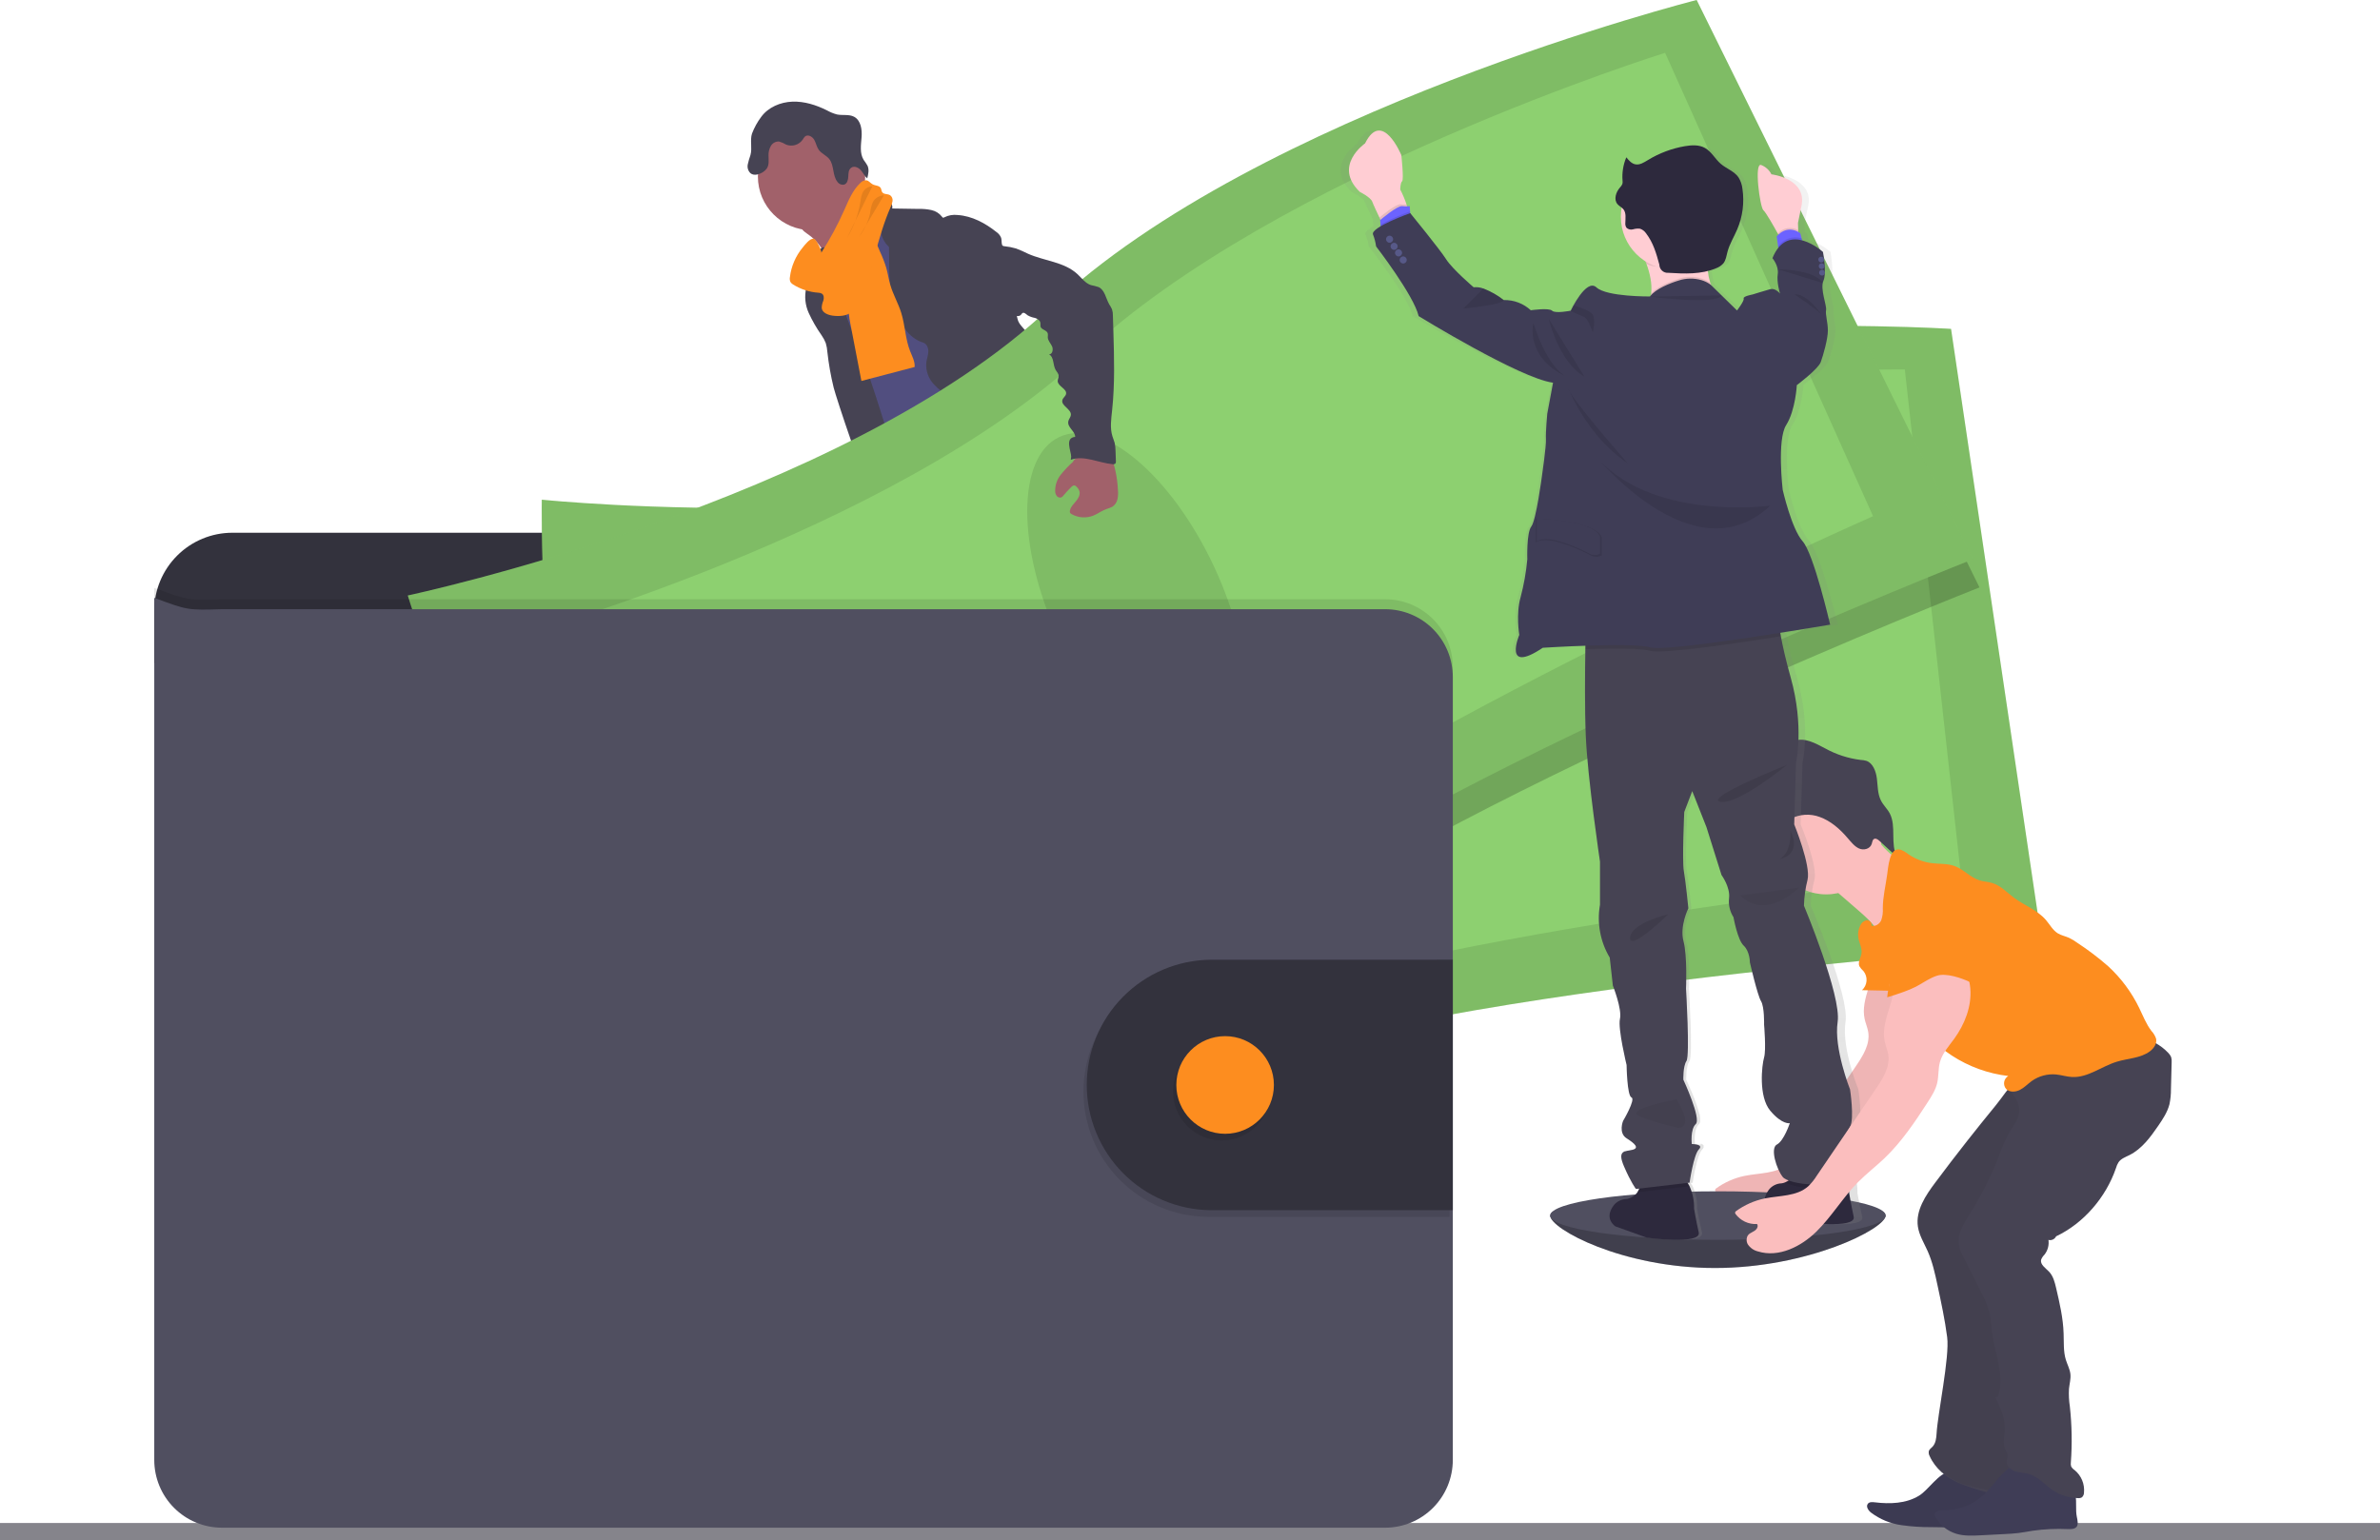 <svg width="570" height="369" viewBox="0 0 570 369" fill="none" xmlns="http://www.w3.org/2000/svg">
<g clip-path="url(#clip0)">
<path d="M570 364.829H0V369H570V364.829Z" fill="#85848B"/>
<path d="M451.588 291.186C451.588 294.394 432.912 303.747 410.727 303.747C388.542 303.747 371.256 294.394 371.256 291.186C371.256 287.977 389.238 289.011 411.444 289.011C433.65 289.011 451.588 287.972 451.588 291.186Z" fill="#504F60"/>
<path opacity="0.2" d="M451.588 291.186C451.588 294.394 432.912 303.747 410.727 303.747C388.542 303.747 371.256 294.394 371.256 291.186" fill="black"/>
<path d="M228.173 232.317C231.773 232.779 235.51 233.073 238.958 231.952C239.501 231.784 240.099 231.409 240.044 230.865C240.006 230.667 239.922 230.481 239.8 230.321C238.5 228.369 237.408 226.286 236.542 224.106C236.507 223.992 236.437 223.893 236.341 223.823C236.228 223.782 236.105 223.782 235.993 223.823C234.402 224.242 233.028 225.269 231.448 225.71C230.642 225.931 229.801 225.994 228.971 225.895C228.254 225.813 227.277 225.22 226.625 225.297C226.994 227.673 227.896 229.892 228.173 232.317Z" fill="#6C63FF"/>
<path d="M296.269 226.297C298.642 224.666 301.102 222.953 302.504 220.435C302.604 220.285 302.662 220.11 302.672 219.93C302.648 219.752 302.579 219.583 302.471 219.44C301.136 217.316 299.418 215.459 297.404 213.964C296.353 214.708 295.404 215.585 294.58 216.574C293.983 217.205 292.332 218.206 292.315 219.168C292.315 219.712 292.945 220.343 293.239 220.8C293.635 221.387 294.01 221.985 294.368 222.594C294.575 222.893 296.459 226.178 296.269 226.297Z" fill="#6C63FF"/>
<path d="M242.287 239.598C242.33 240.158 242.176 240.716 241.853 241.175C241.599 241.43 241.286 241.617 240.941 241.719C235.906 243.524 230.079 241.273 225.056 243.051C224.024 243.415 223.046 243.943 222.009 244.291C220.772 244.663 219.496 244.889 218.207 244.965C216.432 245.134 214.645 245.242 212.864 245.291C211.51 245.387 210.15 245.268 208.834 244.938C208.176 244.769 207.56 244.464 207.028 244.041C206.496 243.619 206.058 243.089 205.744 242.485C205.471 241.945 205.416 241.32 205.592 240.74C205.671 240.541 205.783 240.357 205.923 240.196C206.264 239.814 206.663 239.489 207.107 239.234L208.959 238.037C209.827 237.423 210.771 236.922 211.767 236.547C212.5 236.308 213.276 236.205 214.02 236.004C216.622 235.242 218.609 233.176 220.456 231.191L222.976 228.5C223.211 228.203 223.51 227.964 223.85 227.798C224.199 227.681 224.571 227.646 224.936 227.695C227.384 227.87 229.747 228.663 231.806 230C232.332 230.396 232.9 230.731 233.5 231.001C234.978 231.577 236.873 231.142 238.236 230.414C238.882 230.066 238.741 229.87 239.013 229.25C239.284 228.63 239.947 228.233 240.522 228.799C240.696 228.994 240.819 229.23 240.881 229.484C241.424 231.278 241.217 233.209 241.217 235.09C241.202 235.384 241.238 235.679 241.326 235.96C241.465 236.244 241.63 236.513 241.82 236.765C241.859 236.832 241.893 236.901 241.923 236.972C242.256 237.805 242.381 238.706 242.287 239.598Z" fill="#514E7F"/>
<path d="M242.287 239.598C242.33 240.158 242.176 240.716 241.853 241.175C241.599 241.43 241.286 241.617 240.941 241.719C235.906 243.524 230.079 241.273 225.056 243.051C224.024 243.415 223.046 243.943 222.009 244.291C220.772 244.663 219.496 244.889 218.207 244.965C216.432 245.133 214.645 245.242 212.864 245.291C211.51 245.387 210.15 245.268 208.834 244.938C208.176 244.769 207.56 244.463 207.028 244.041C206.496 243.618 206.058 243.088 205.744 242.485C205.471 241.945 205.416 241.32 205.592 240.74C205.671 240.541 205.783 240.357 205.923 240.196C206.216 240.81 206.428 241.626 206.613 241.92C206.862 242.355 207.201 242.732 207.608 243.025C208.014 243.319 208.479 243.522 208.97 243.622C209.705 243.667 210.442 243.573 211.142 243.344C215.704 242.213 220.553 242.197 224.936 240.484C226.44 239.891 227.874 239.103 229.454 238.744C231.035 238.385 232.713 238.483 234.342 238.347C236.916 238.141 239.409 237.363 241.945 236.955C242.273 237.795 242.39 238.702 242.287 239.598Z" fill="#464353"/>
<path d="M307.798 225.966C307.559 227.88 306.348 229.527 305.018 230.925C303.687 232.322 302.183 233.578 301.124 235.188C299.82 237.184 299.234 239.658 297.539 241.344C296.889 241.957 296.158 242.478 295.367 242.893C294.481 243.417 293.544 243.849 292.57 244.182C290.04 244.992 287.313 244.807 284.669 244.612C283.81 244.603 282.96 244.439 282.16 244.128C281.795 243.942 281.446 243.728 281.117 243.486C280.454 243.077 279.896 242.518 279.488 241.855C279.287 241.494 279.231 241.07 279.33 240.669C279.481 240.228 279.741 239.831 280.085 239.516C280.68 238.897 281.319 238.321 281.997 237.793C282.926 237.192 283.764 236.459 284.484 235.618C284.925 234.953 285.251 234.217 285.445 233.442C285.83 232.086 286.065 230.691 286.146 229.283C286.143 228.347 286.239 227.414 286.434 226.498C286.835 225.063 287.9 223.78 287.78 222.295C287.732 222.083 287.751 221.86 287.835 221.659C287.961 221.502 288.137 221.392 288.334 221.349C289.164 221.018 290.039 220.814 290.93 220.745C291.377 220.714 291.825 220.783 292.242 220.947C292.659 221.111 293.035 221.365 293.341 221.691C293.711 222.137 293.955 222.779 294.498 222.953C294.767 223.027 295.05 223.038 295.324 222.986C296.66 222.85 298.072 222.681 299.125 221.817C299.612 221.379 300.003 220.846 300.275 220.25C300.546 219.653 300.69 219.008 300.7 218.353C300.7 217.858 300.477 217.341 301.243 217.265C301.819 217.189 302.275 217.809 302.568 218.19C303.627 219.609 304.713 221.093 305.11 222.823C305.264 222.763 305.428 222.731 305.593 222.73C305.932 222.727 306.266 222.806 306.568 222.96C306.87 223.115 307.13 223.34 307.326 223.616C307.758 224.318 307.926 225.151 307.798 225.966Z" fill="#514E7F"/>
<path d="M307.798 225.966C307.559 227.88 306.348 229.527 305.018 230.925C303.687 232.322 302.183 233.578 301.124 235.188C299.821 237.184 299.234 239.658 297.54 241.343C296.889 241.956 296.158 242.478 295.367 242.893C294.481 243.417 293.544 243.849 292.57 244.182C290.04 244.992 287.314 244.807 284.669 244.612C283.81 244.603 282.96 244.439 282.16 244.128C281.795 243.942 281.447 243.728 281.117 243.486C280.454 243.077 279.896 242.518 279.488 241.855C279.997 241.61 280.552 241.476 281.117 241.463C282.29 241.528 283.148 242.638 284.272 242.98C285.874 243.464 287.471 242.333 289.095 241.947C290.154 241.697 291.267 241.762 292.315 241.403C293.189 241.065 293.996 240.576 294.699 239.957C295.664 239.266 296.522 238.438 297.246 237.499C297.848 236.559 298.349 235.559 298.74 234.514C299.597 232.511 300.607 230.576 301.759 228.728C301.93 228.435 302.136 228.165 302.373 227.923C302.628 227.689 302.916 227.526 303.204 227.32C304.29 226.498 304.741 225.144 305.121 223.818C305.224 223.414 305.368 223.023 305.55 222.649C305.889 222.646 306.223 222.725 306.525 222.879C306.826 223.033 307.086 223.258 307.282 223.535C307.75 224.253 307.933 225.119 307.798 225.966Z" fill="#464353"/>
<path d="M193.921 56.427C195.273 57.442 196.385 58.741 197.179 60.234C197.94 61.724 202.322 73.284 202.067 74.965C203.495 73.524 209.127 73.29 210.572 71.849C211.174 71.245 214.427 68.233 214.916 67.531C215.405 66.83 219.033 65.356 219.429 64.617C220.912 61.958 208.915 51.881 210.452 49.255C210.537 49.134 210.581 48.989 210.577 48.842C210.542 48.718 210.472 48.606 210.376 48.521C209.393 47.515 208.09 46.89 206.906 46.145C205.722 45.4 204.582 44.361 204.261 42.991C203.132 43.511 202.096 44.213 201.193 45.068C198.991 46.957 196.828 48.883 194.703 50.848C193.872 51.62 192.265 52.648 191.879 53.752C191.423 54.938 193.128 55.78 193.921 56.427Z" fill="#A1616A"/>
<path d="M213.341 52.148C211.501 53.386 209.781 54.795 208.204 56.357C206.716 57.83 205.304 59.538 204.945 61.599C204.793 62.409 204.815 63.23 204.69 64.051C204.147 67.613 201.073 70.223 199.715 73.556C199.322 74.585 199.033 75.651 198.852 76.737C198.47 78.797 198.262 80.885 198.227 82.98C198.195 85.008 200.183 86.406 200.91 88.298C201.638 90.19 201.833 92.137 202.203 94.078C202.898 97.743 204.174 101.278 205.461 104.791C208.139 112.197 216.817 132.67 219.494 140.082C227.7 138.021 249.543 133.285 256.809 128.94C259.231 127.493 240.001 111.175 242.591 110.049C242.739 110.026 242.88 109.969 243.002 109.882C243.124 109.795 243.225 109.681 243.295 109.549C243.366 109.416 243.405 109.269 243.409 109.119C243.413 108.969 243.382 108.82 243.319 108.684C240.728 97.341 232.626 88.021 228.949 76.977C227.673 73.143 225.381 69.87 223.643 66.226C222.068 62.926 221.227 59.277 219.342 56.139C218.987 55.493 218.522 54.913 217.968 54.426C217.498 54.066 216.99 53.757 216.453 53.507C215.378 52.985 214.378 52.675 213.341 52.148Z" fill="#514E7F"/>
<path d="M194.355 55.139C201.449 55.139 207.199 49.381 207.199 42.279C207.199 35.176 201.449 29.418 194.355 29.418C187.262 29.418 181.512 35.176 181.512 42.279C181.512 49.381 187.262 55.139 194.355 55.139Z" fill="#A1616A"/>
<path d="M207.422 48.32C208.062 47.729 208.866 47.346 209.728 47.221C210.59 47.097 211.469 47.237 212.25 47.624C213.119 48.075 213.879 48.989 213.684 49.946L220.054 50.044C221.068 50.016 222.081 50.109 223.073 50.321C224.072 50.539 224.963 51.098 225.593 51.903C225.669 52.007 225.756 52.132 225.886 52.148C225.992 52.15 226.096 52.115 226.18 52.05C227.16 51.558 228.264 51.369 229.351 51.506C232.794 51.729 235.977 53.453 238.676 55.606C239.163 55.941 239.54 56.412 239.762 56.961C239.985 57.684 239.719 58.592 240.305 59.108C240.305 65.09 242.358 70.68 243.726 76.509C243.971 77.548 244.965 78.467 245.654 79.282C246.506 80.187 247.202 81.227 247.713 82.36C248.875 85.384 247.273 88.94 248.402 91.974C248.88 93.257 249.803 94.312 250.575 95.427C251.591 96.714 252.234 98.257 252.432 99.886C252.481 100.615 252.388 101.349 252.432 102.061C252.505 103.041 252.687 104.009 252.975 104.949C253.438 106.703 253.924 108.456 254.43 110.207C255.256 113.035 256.331 116.085 258.862 117.591C252.752 118.63 246.311 119.647 240.49 117.521C239.678 117.243 238.907 116.857 238.198 116.373C236.096 114.872 235.081 112.306 234.174 109.881C233.164 107.162 232.137 104.394 231.931 101.501C231.933 100.581 231.803 99.665 231.545 98.782C230.953 97.205 229.373 96.254 227.939 95.378C226.32 94.49 224.853 93.348 223.595 91.996C222.97 91.315 222.492 90.513 222.189 89.639C221.886 88.766 221.766 87.839 221.835 86.917C221.944 86.02 222.297 85.155 222.329 84.252C222.362 83.35 221.96 82.317 221.096 82.077C216.649 80.729 214.525 75.454 213.537 70.908C213.11 68.559 212.919 66.172 212.967 63.785L212.907 59.146C212.293 58.587 211.799 57.909 211.456 57.153C211.112 56.396 210.926 55.578 210.908 54.747C210.967 54.263 210.958 53.772 210.881 53.29C210.666 52.701 210.317 52.17 209.86 51.74C208.878 50.731 208.056 49.578 207.422 48.32Z" fill="#464353"/>
<path d="M193.741 63.023C193.595 64.459 193.921 65.933 193.6 67.341C193.475 67.885 193.258 68.429 193.101 68.934C192.619 70.961 192.827 73.091 193.693 74.987C194.557 76.863 195.591 78.656 196.783 80.343C197.186 80.918 197.518 81.541 197.771 82.197C197.976 82.886 198.104 83.595 198.151 84.312C198.466 87.192 198.97 90.047 199.661 92.86C200.269 95.296 207.177 116.123 208.785 118.053C209.076 118.481 209.519 118.782 210.023 118.896C210.386 118.91 210.748 118.835 211.076 118.679L214.335 117.428C214.612 117.343 214.869 117.203 215.09 117.015C215.395 116.658 215.561 116.202 215.557 115.732C215.79 113.078 208.866 92.105 207.986 89.598C205.325 82.028 201.784 74.731 200.052 66.895C199.569 64.72 199.313 61.37 197.722 59.636C197.065 58.918 197.288 59.222 196.5 59.598C196.102 59.77 195.718 59.972 195.349 60.201C194.888 60.522 194.504 60.942 194.226 61.43C193.948 61.919 193.783 62.463 193.741 63.023Z" fill="#464353"/>
<path d="M203.631 77.385C204.505 82.012 205.407 86.629 206.303 91.256L219.054 87.912C219.158 86.574 218.446 85.335 217.968 84.106C216.806 81.186 216.779 77.934 215.839 74.932C215.128 72.648 213.89 70.549 213.222 68.249C212.836 66.912 212.641 65.53 212.261 64.176C211.853 62.847 211.352 61.547 210.762 60.288C210.046 58.462 209.112 56.73 207.981 55.128C206.352 55.737 204.614 56.444 203.685 57.917C203.209 58.748 202.937 59.68 202.892 60.636C202.67 63.502 203.707 66.384 203.365 69.233C203.013 71.947 203.102 74.7 203.631 77.385Z" fill="#FD8D1F"/>
<path d="M219.266 138.94C219.983 141.659 218.946 144.519 218.099 147.211C216.823 151.265 215.953 155.436 215.503 159.663C215.447 160.739 215.231 161.8 214.862 162.812C214.46 163.72 213.776 164.486 213.309 165.351C212.027 167.624 212.06 170.397 212.337 172.996C212.521 174.709 212.798 176.417 213.14 178.103C213.558 180.163 214.074 182.317 213.472 184.329C214.482 184.106 215.166 185.416 215.101 186.444C215.036 187.472 214.704 188.619 215.199 189.505C216.448 189.962 216.459 191.681 216.42 193.013C216.441 195.323 216.733 197.622 217.289 199.864C219.179 208.964 221.185 218.037 223.307 227.086C227.896 228.51 233.256 229.995 237.633 228.021C238.448 227.657 239.262 227.075 239.447 226.194C239.495 225.719 239.435 225.24 239.273 224.791L237.199 217.233C236.693 215.405 236.188 213.519 236.454 211.643C236.655 210.245 237.264 208.739 236.579 207.504C236.346 207.08 235.977 206.749 235.705 206.346C234.619 204.753 235.189 202.621 235.276 200.691C235.31 200.258 235.281 199.822 235.189 199.397C235.04 198.9 234.833 198.424 234.57 197.977C232.856 194.645 232.032 190.924 232.181 187.178C232.245 186.7 232.18 186.213 231.99 185.77C231.859 185.587 231.741 185.394 231.637 185.193C231.556 184.844 231.597 184.478 231.751 184.155C231.129 183.682 230.567 183.134 230.079 182.523C230.38 182.336 230.635 182.082 230.824 181.782C231.013 181.481 231.131 181.142 231.17 180.789C231.209 180.436 231.167 180.078 231.047 179.744C230.928 179.41 230.734 179.107 230.481 178.858C230.702 178.814 230.907 178.708 231.072 178.554C231.238 178.4 231.357 178.203 231.417 177.985C231.477 177.767 231.476 177.536 231.413 177.319C231.351 177.102 231.229 176.906 231.062 176.754C230.796 176.569 230.443 176.487 230.253 176.21C229.959 175.808 230.198 175.248 230.437 174.818L231.703 172.529C232.648 170.827 232.859 168.722 233.875 167.091C235.33 164.715 236.281 162.067 237.22 159.446L240.875 149.348L243.335 151.485C244.155 152.112 244.841 152.895 245.355 153.79C245.705 154.675 245.927 155.605 246.013 156.553C246.914 162.034 250.357 166.787 251.633 172.186C251.916 173.388 252.106 174.65 252.796 175.677C253.042 175.993 253.264 176.327 253.458 176.678C253.638 177.212 253.731 177.772 253.735 178.336C253.849 179.441 254.199 180.508 254.761 181.465C255.323 182.422 256.085 183.247 256.994 183.883C258.205 184.715 259.709 185.286 260.366 186.602C260.497 187.009 260.68 187.398 260.909 187.76C261.496 188.467 262.761 188.548 263.011 189.435C263.152 189.93 262.891 190.522 263.168 190.957C263.326 191.159 263.534 191.314 263.771 191.409L267.307 193.176C271.26 195.155 273.28 199.701 276.197 203.013C277.204 204.091 278.096 205.272 278.858 206.536C280.118 208.793 280.699 211.626 282.828 213.062C283.4 213.359 283.921 213.746 284.37 214.209C285.038 215.09 284.794 216.324 284.853 217.434C284.913 218.543 285.76 219.864 286.814 219.527C286.445 220.871 286.445 222.289 286.814 223.633C291.439 223.395 295.85 221.606 299.337 218.554C300.369 217.651 301.363 216.498 301.374 215.128C301.389 214.892 301.337 214.656 301.222 214.448C301.013 214.181 300.737 213.973 300.423 213.845C297.116 212.05 296.122 207.89 294.449 204.514C292.989 201.534 290.827 198.967 289.019 196.199C285.087 190.245 282.404 183.04 276.457 179.108C275.149 178.244 273.628 177.477 272.971 176.047C272.607 175.248 272.564 174.334 272.276 173.508C271.988 172.681 271.298 171.876 270.418 171.876C270.907 170.68 270.809 169.223 270.842 167.928C270.875 167.354 270.809 166.778 270.646 166.226C270.421 165.633 270.127 165.067 269.772 164.541C268.221 161.91 267.445 158.894 267.535 155.84C267.578 154.269 267.855 152.648 267.383 151.148C267.144 150.392 266.725 149.701 266.438 148.972C266.004 147.652 265.775 146.273 265.759 144.883L265.433 139.658C265.384 137.917 265.158 136.186 264.76 134.492C263.673 130.435 262.587 113.442 258.867 111.528C255.147 109.614 248.755 122.692 244.568 122.947C242.716 123.025 240.885 123.378 239.137 123.997C236.351 125.041 234.016 126.988 231.741 128.891L224.04 135.367C222.411 136.71 221.064 137.994 219.266 138.94Z" fill="#464353"/>
<path d="M182.305 27.999C183.999 25.683 186.91 24.454 189.777 24.35C192.645 24.247 195.469 25.15 198.037 26.428C198.796 26.859 199.606 27.192 200.449 27.417C201.806 27.695 203.316 27.325 204.543 27.961C206.173 28.826 206.488 31.028 206.346 32.855C206.205 34.682 205.863 36.71 206.835 38.293C207.18 38.744 207.494 39.218 207.775 39.712C208.193 40.653 207.949 41.74 207.699 42.735C207.063 42.192 206.705 41.37 206.14 40.74C205.575 40.109 204.592 39.685 203.892 40.158C203.191 40.631 203.202 41.49 203.164 42.262C203.126 43.034 202.931 43.959 202.203 44.209C201.899 44.278 201.581 44.255 201.291 44.141C201 44.028 200.75 43.83 200.574 43.573C199.33 42.05 199.83 39.62 198.597 38.086C197.896 37.216 196.729 36.792 196.082 35.878C195.572 35.161 195.442 34.247 194.996 33.475C194.551 32.703 193.514 32.137 192.824 32.67C192.589 32.895 192.392 33.158 192.243 33.448C191.813 34.065 191.187 34.518 190.468 34.735C189.749 34.952 188.977 34.92 188.278 34.644C187.744 34.316 187.167 34.065 186.562 33.899C186.167 33.879 185.774 33.971 185.427 34.163C185.081 34.355 184.795 34.64 184.602 34.987C184.212 35.678 184.024 36.466 184.059 37.26C184.059 38.347 184.254 39.505 183.635 40.375C183.4 40.703 183.105 40.983 182.766 41.202C181.859 41.784 180.594 42.175 179.758 41.512C179.474 41.248 179.263 40.915 179.145 40.545C179.027 40.176 179.006 39.782 179.084 39.402C179.247 38.645 179.461 37.9 179.725 37.172C180.203 35.487 179.578 33.589 180.1 32.001C180.646 30.571 181.388 29.224 182.305 27.999Z" fill="#464353"/>
<path d="M189.185 66.362C189.104 66.759 189.145 67.171 189.305 67.542C189.466 67.796 189.686 68.006 189.946 68.157C191.772 69.296 193.849 69.97 195.995 70.12C196.287 70.125 196.574 70.199 196.832 70.337C197.342 70.674 197.375 71.425 197.185 72.023C196.931 72.587 196.8 73.199 196.799 73.817C196.957 74.954 198.303 75.449 199.438 75.617C201.03 75.819 202.773 75.715 204.033 74.72C204.886 73.941 205.537 72.965 205.928 71.876C209.045 64.704 210.137 56.776 213.292 49.625C213.531 49.158 213.691 48.654 213.765 48.135C213.798 47.875 213.761 47.611 213.658 47.37C213.555 47.129 213.389 46.92 213.178 46.765C212.592 46.4 211.679 46.607 211.283 46.036C211.087 45.748 211.109 45.356 210.935 45.052C210.571 44.405 209.616 44.508 208.964 44.133C208.453 43.861 208.101 43.301 207.53 43.192C207.25 43.176 206.971 43.226 206.713 43.337C206.456 43.449 206.228 43.619 206.048 43.834C204.196 45.563 203.224 48.015 202.192 50.332C200.616 53.883 198.772 57.307 196.674 60.577C196.919 60.196 195.501 57.314 194.947 57.189C193.975 56.993 192.731 58.7 192.205 59.337C190.552 61.344 189.504 63.781 189.185 66.362Z" fill="#FD8D1F"/>
<path opacity="0.1" d="M208.915 44.638C208.525 44.645 208.141 44.739 207.793 44.914C207.444 45.089 207.139 45.341 206.9 45.65C206.319 46.406 206.205 47.406 206.059 48.369C205.564 51.418 204.478 54.341 202.86 56.971" fill="black"/>
<path opacity="0.1" d="M211.685 46.808C211.146 46.82 210.62 46.972 210.158 47.25C209.697 47.527 209.315 47.92 209.051 48.391C208.691 49.246 208.468 50.152 208.388 51.077C207.923 53.127 207.025 55.053 205.754 56.727" fill="black"/>
<path d="M340.752 153.116V146.362C340.751 141.391 338.777 136.623 335.266 133.108C331.754 129.593 326.992 127.618 322.027 127.618H55.654C50.689 127.618 45.927 129.593 42.416 133.108C38.904 136.623 36.931 141.391 36.929 146.362V158.815L340.752 153.116Z" fill="#33323D"/>
<path d="M129.757 119.701C129.757 119.701 128.996 166.933 137.36 182.475C145.723 198.016 149.307 265.623 149.307 265.623C149.307 265.623 236.981 274.704 298.077 254.748C359.173 234.791 489.174 226.629 489.174 226.629L467.267 78.782C467.267 78.782 359.037 71.833 297.469 101.235C235.901 130.637 129.757 119.701 129.757 119.701Z" fill="#8DD070"/>
<path opacity="0.1" d="M129.757 119.701C129.757 119.701 128.996 166.933 137.36 182.475C145.723 198.016 149.307 265.623 149.307 265.623C149.307 265.623 236.981 274.704 298.077 254.748C359.173 234.791 489.174 226.629 489.174 226.629L467.267 78.782C467.267 78.782 359.037 71.833 297.469 101.235C235.901 130.637 129.757 119.701 129.757 119.701Z" fill="black"/>
<path d="M149.161 136.955C149.161 136.955 146.418 175.927 153.299 188.38C160.18 200.832 160.5 256.422 160.5 256.422C160.5 256.422 239.403 260.087 295.53 240.957C351.657 221.827 469.602 209.418 469.602 209.418L456.199 88.51C456.199 88.51 358.608 87.504 301.651 114.432C244.693 141.36 149.161 136.955 149.161 136.955Z" fill="#8DD070"/>
<path opacity="0.1" d="M300.784 218.82C312.011 217.42 318.681 196.74 315.681 172.631C312.682 148.522 301.15 130.112 289.923 131.512C278.697 132.912 272.027 153.592 275.026 177.701C278.025 201.811 289.558 220.22 300.784 218.82Z" fill="black"/>
<path opacity="0.2" d="M407.93 6.759C407.93 6.759 302.785 33.404 253.203 80.305C203.62 127.205 99.241 149.413 99.241 149.413C99.241 149.413 112.992 194.595 125.711 206.819C138.429 219.043 162.553 282.295 162.553 282.295C162.553 282.295 248.777 263.992 300.803 226.21C352.83 188.429 474.082 140.712 474.082 140.712L407.93 6.759Z" fill="black"/>
<path d="M97.661 142.648C97.661 142.648 111.406 187.836 124.114 200.06C136.822 212.284 160.956 275.531 160.956 275.531C160.956 275.531 247.191 257.233 299.223 219.451C351.255 181.67 472.496 133.97 472.496 133.97L406.345 0C406.345 0 301.205 26.645 251.623 73.546C202.04 120.446 97.661 142.648 97.661 142.648Z" fill="#8DD070"/>
<path opacity="0.1" d="M97.661 142.648C97.661 142.648 111.406 187.836 124.114 200.06C136.822 212.284 160.956 275.531 160.956 275.531C160.956 275.531 247.191 257.233 299.223 219.451C351.255 181.67 472.496 133.97 472.496 133.97L406.345 0C406.345 0 301.205 26.645 251.623 73.546C202.04 120.446 97.661 142.648 97.661 142.648Z" fill="black"/>
<path d="M121.399 153.111C121.399 153.111 130.734 191.05 141.102 200.783C151.469 210.517 168.798 263.317 168.798 263.317C168.798 263.317 245.014 242.556 292.571 207.102C340.128 171.648 448.59 123.649 448.59 123.649L398.785 12.654C398.785 12.654 305.599 41.675 259.639 84.807C213.678 127.939 121.399 153.111 121.399 153.111Z" fill="#8DD070"/>
<path opacity="0.1" d="M290.812 184.437C301.068 179.655 301.078 157.923 290.835 135.899C280.592 113.874 263.974 99.896 253.718 104.678C243.463 109.46 243.452 131.191 253.695 153.216C263.938 175.241 280.556 189.219 290.812 184.437Z" fill="black"/>
<path opacity="0.1" d="M347.942 159.745V347.347C347.942 349.478 347.523 351.587 346.709 353.556C345.894 355.524 344.7 357.312 343.196 358.819C341.691 360.325 339.904 361.52 337.938 362.335C335.972 363.149 333.865 363.569 331.737 363.568H53.14C48.844 363.566 44.725 361.857 41.688 358.815C38.651 355.773 36.945 351.648 36.945 347.347V140.832C44.928 143.801 44.928 143.801 53.14 143.551H331.737C336.029 143.551 340.146 145.256 343.184 148.292C346.223 151.328 347.934 155.447 347.942 159.745Z" fill="black"/>
<path d="M347.942 162.132V349.734C347.941 354.036 346.233 358.162 343.194 361.204C340.155 364.246 336.034 365.955 331.737 365.955H53.14C48.844 365.953 44.725 364.244 41.688 361.202C38.651 358.16 36.945 354.035 36.945 349.734V143.214C44.928 146.177 44.928 146.177 53.14 145.933H331.737C336.03 145.933 340.148 147.639 343.186 150.676C346.225 153.713 347.935 157.833 347.942 162.132Z" fill="#504F60"/>
<path opacity="0.1" d="M347.149 231.49V291.485H289.04C281.165 291.379 273.648 288.172 268.116 282.558C262.584 276.943 259.482 269.374 259.482 261.488C259.482 253.601 262.584 246.032 268.116 240.418C273.648 234.804 281.165 231.596 289.04 231.49H347.149Z" fill="black"/>
<path d="M347.942 229.892V289.897H289.833C281.958 289.791 274.441 286.584 268.909 280.97C263.377 275.356 260.275 267.786 260.275 259.9C260.275 252.013 263.377 244.444 268.909 238.83C274.441 233.216 281.958 230.009 289.833 229.902L347.942 229.892Z" fill="#33323D"/>
<path opacity="0.1" d="M292.62 273.187C299.071 273.187 304.301 267.95 304.301 261.49C304.301 255.03 299.071 249.794 292.62 249.794C286.168 249.794 280.938 255.03 280.938 261.49C280.938 267.95 286.168 273.187 292.62 273.187Z" fill="black"/>
<path d="M293.412 271.599C299.864 271.599 305.094 266.362 305.094 259.902C305.094 253.443 299.864 248.206 293.412 248.206C286.96 248.206 281.73 253.443 281.73 259.902C281.73 266.362 286.96 271.599 293.412 271.599Z" fill="#FD8D1F"/>
<path d="M448.808 229.375C449.269 234.383 445.484 239.245 446.586 244.149C446.825 245.199 447.276 246.189 447.439 247.249C447.895 250.164 446.163 252.921 444.506 255.357L430.278 276.259C429.708 277.178 429.026 278.022 428.247 278.772C425.531 281.197 421.447 280.947 417.874 281.67C415.362 282.18 412.99 283.231 410.923 284.748C410.836 284.822 410.781 284.926 410.769 285.039C410.757 285.152 410.789 285.266 410.858 285.357C411.448 286.162 412.231 286.806 413.134 287.231C414.037 287.655 415.032 287.847 416.028 287.787C416.402 288.282 416.028 289.005 415.485 289.359C414.719 289.903 413.671 290.033 413.519 291.327C413.465 291.779 413.556 292.236 413.779 292.632C414.353 293.511 415.244 294.133 416.267 294.367C421.192 295.873 426.514 293.225 430.202 289.62C433.889 286.015 436.534 281.463 440.151 277.793C442.155 275.765 444.43 274.024 446.494 272.056C450.611 268.13 453.809 263.356 456.899 258.576C457.828 257.135 458.762 255.656 459.153 253.986C459.544 252.317 459.359 250.631 459.799 249.016C460.375 246.895 461.923 245.21 463.21 243.432C465.735 239.952 467.419 235.694 467.087 231.409C466.756 227.124 464.101 222.888 460.06 221.431C458.808 220.927 457.427 220.843 456.123 221.191C454.466 221.702 453.244 223.073 452.115 224.383L449.399 227.51C448.722 228.196 448.187 229.009 447.825 229.903C447.651 230.351 447.609 230.841 447.706 231.312C447.802 231.784 448.032 232.217 448.368 232.562" fill="#FBBEBE"/>
<path opacity="0.05" d="M448.808 229.375C449.269 234.383 445.484 239.245 446.586 244.149C446.825 245.199 447.276 246.189 447.439 247.249C447.895 250.164 446.163 252.921 444.506 255.357L430.278 276.259C429.708 277.178 429.026 278.022 428.247 278.772C425.531 281.197 421.447 280.947 417.874 281.67C415.362 282.18 412.99 283.231 410.923 284.748C410.836 284.822 410.781 284.926 410.769 285.039C410.757 285.152 410.789 285.266 410.858 285.357C411.448 286.162 412.231 286.806 413.134 287.231C414.037 287.655 415.032 287.847 416.028 287.787C416.402 288.282 416.028 289.005 415.485 289.359C414.719 289.903 413.671 290.033 413.519 291.327C413.465 291.779 413.556 292.236 413.779 292.632C414.353 293.511 415.244 294.133 416.267 294.367C421.192 295.873 426.514 293.225 430.202 289.62C433.889 286.015 436.534 281.463 440.151 277.793C442.155 275.765 444.43 274.024 446.494 272.056C450.611 268.13 453.809 263.356 456.899 258.576C457.828 257.135 458.762 255.656 459.153 253.986C459.544 252.317 459.359 250.631 459.799 249.016C460.375 246.895 461.923 245.21 463.21 243.432C465.735 239.952 467.419 235.694 467.087 231.409C466.756 227.124 464.101 222.888 460.06 221.431C458.808 220.927 457.427 220.843 456.123 221.191C454.466 221.702 453.244 223.073 452.115 224.383L449.399 227.51C448.722 228.196 448.187 229.009 447.825 229.903C447.651 230.351 447.609 230.841 447.706 231.312C447.802 231.784 448.032 232.217 448.368 232.562" fill="black"/>
<path d="M459.576 358.304C456.47 360.202 452.598 360.316 448.987 359.876C448.405 359.805 447.716 359.761 447.357 360.213C446.814 360.865 447.455 361.844 448.118 362.35C450.248 363.951 452.75 364.982 455.389 365.346C457.746 365.68 460.124 365.839 462.504 365.819C469.02 365.933 475.537 366.042 481.951 365.107C482.331 365.078 482.701 364.971 483.037 364.791C483.451 364.501 483.738 364.063 483.841 363.568C484.281 361.893 483.434 360.099 482.152 358.935C480.87 357.771 479.225 357.124 477.617 356.499L471.969 354.296C470.644 353.78 468.521 352.41 467.082 352.518C464.377 352.714 461.819 356.988 459.576 358.304Z" fill="#3F3D56"/>
<path opacity="0.05" d="M459.576 358.304C456.47 360.202 452.598 360.316 448.987 359.876C448.405 359.805 447.716 359.761 447.357 360.213C446.814 360.865 447.455 361.844 448.118 362.35C450.248 363.951 452.75 364.982 455.389 365.346C457.746 365.68 460.124 365.839 462.504 365.819C469.02 365.933 475.537 366.042 481.951 365.107C482.331 365.078 482.701 364.971 483.037 364.791C483.451 364.501 483.738 364.063 483.841 363.568C484.281 361.893 483.434 360.099 482.152 358.935C480.87 357.771 479.225 357.124 477.617 356.499L471.969 354.296C470.644 353.78 468.521 352.41 467.082 352.518C464.377 352.714 461.819 356.988 459.576 358.304Z" fill="black"/>
<path d="M463.536 283.23C461.184 286.362 458.751 289.979 459.332 293.856C459.647 295.944 460.815 297.787 461.673 299.718C462.835 302.339 463.443 305.155 464.041 307.961C464.92 312.061 465.806 316.172 466.343 320.337C466.957 325.041 464.073 338.652 463.807 343.388C463.742 344.53 463.606 345.764 462.813 346.585C462.504 346.912 462.091 347.173 461.95 347.597C461.867 348.006 461.934 348.43 462.14 348.793C463.465 351.784 466.175 354.013 469.2 355.286C472.225 356.558 479.518 358.755 482.815 358.869C483.249 358.917 483.689 358.859 484.096 358.701C484.535 358.433 484.88 358.036 485.085 357.564C487.447 353.04 485.177 336.955 485.21 331.849C485.242 327.591 486.247 323.361 486.062 319.109C485.91 315.694 484.976 312.355 484.667 308.951C484.123 303.372 485.144 297.765 486.171 292.251C486.953 288.021 487.74 283.79 488.745 279.614C489.359 277.064 490.07 274.492 491.46 272.279C492.547 270.522 494.073 269.054 495.338 267.385C498.85 262.774 500.411 256.966 499.683 251.213C499.607 250.669 491.536 253.263 490.825 253.573C487.922 254.804 485.251 256.523 482.929 258.657C481.061 260.441 479.589 262.822 477.954 264.818C475.641 267.642 473.356 270.486 471.101 273.35C468.526 276.623 466.005 279.917 463.536 283.23Z" fill="#464353"/>
<path opacity="0.05" d="M463.536 283.04C461.184 286.172 458.751 289.794 459.332 293.665C459.647 295.759 460.815 297.602 461.673 299.533C462.835 302.148 463.443 304.97 464.041 307.771C464.92 311.876 465.806 315.987 466.343 320.147C466.957 324.856 464.073 338.462 463.807 343.198C463.742 344.34 463.606 345.58 462.813 346.401C462.504 346.721 462.091 346.982 461.95 347.407C461.866 347.815 461.934 348.24 462.14 348.603C463.465 351.599 466.175 353.823 469.2 355.128C472.225 356.433 479.518 357.57 482.815 357.679C483.249 357.726 483.689 357.669 484.096 357.51C484.536 357.245 484.881 356.85 485.085 356.379C487.447 351.855 485.177 336.803 485.21 331.692C485.242 327.428 486.247 323.203 486.062 318.945C485.91 315.531 484.976 312.192 484.667 308.793C484.123 303.209 485.144 297.602 486.171 292.088C486.953 287.863 487.74 283.633 488.745 279.451C489.359 276.901 490.07 274.329 491.46 272.116C492.547 270.359 494.073 268.891 495.338 267.222C498.851 262.612 500.412 256.803 499.683 251.05C499.607 250.506 491.536 253.1 490.825 253.41C487.923 254.644 485.253 256.366 482.929 258.499C481.061 260.278 479.589 262.659 477.954 264.655C475.641 267.479 473.356 270.325 471.101 273.192C468.526 276.44 466.005 279.723 463.536 283.04Z" fill="black"/>
<path d="M437.37 214.247C444.65 214.247 450.551 208.338 450.551 201.05C450.551 193.761 444.65 187.852 437.37 187.852C430.091 187.852 424.19 193.761 424.19 201.05C424.19 208.338 430.091 214.247 437.37 214.247Z" fill="#FBBEBE"/>
<path d="M449.242 200.495C450.459 202.44 452.056 204.119 453.936 205.433C455.816 206.746 457.941 207.667 460.185 208.141L459.191 211.757C457.475 217.967 455.547 224.535 450.757 228.842C451.3 226.738 450.605 224.492 449.421 222.665C448.237 220.838 446.575 219.402 444.946 217.983L437.359 211.403C437.14 211.225 436.956 211.007 436.816 210.762C436.629 210.298 436.629 209.779 436.816 209.315C437.783 206.303 440.542 204.421 442.79 202.387C443.918 201.336 444.926 200.161 445.793 198.885C447.308 196.721 448.248 198.896 449.242 200.495Z" fill="#FBBEBE"/>
<path d="M420.008 187.782L419.71 185.302C421.79 185.846 423.766 184.073 425.097 182.241C426.427 180.408 427.66 178.249 429.686 177.483C432.146 176.558 434.753 178.026 437.104 179.266C439.737 180.729 442.626 181.67 445.614 182.039C446.091 182.055 446.564 182.132 447.021 182.268C448.552 182.812 449.28 184.736 449.503 186.482C449.725 188.228 449.666 190.082 450.42 191.637C450.963 192.817 451.974 193.692 452.593 194.856C454.222 197.977 452.647 202.246 454.347 205.307L450.122 201.43C449.736 201.077 449.193 200.707 448.764 201.006C448.427 201.245 448.4 201.762 448.264 202.175C447.857 203.383 446.347 203.741 445.256 203.263C444.164 202.784 443.366 201.746 442.54 200.8C440.672 198.592 438.446 196.651 435.839 195.71C434.696 195.282 433.476 195.103 432.259 195.183C431.041 195.264 429.855 195.603 428.779 196.177C426.808 197.292 425.363 199.891 422.946 199.984C419.634 200.109 418.254 193.932 416.723 191.49C417.283 191.068 417.677 190.462 417.836 189.778C417.995 189.094 417.908 188.375 417.592 187.749C417.814 187.657 419.959 187.401 420.008 187.782Z" fill="#464353"/>
<path d="M256.983 110.625C255.924 111.569 254.945 112.598 254.056 113.703C253.161 114.824 252.684 116.222 252.709 117.656C252.714 118.072 252.846 118.477 253.089 118.815C253.213 118.976 253.384 119.095 253.579 119.155C253.774 119.214 253.982 119.211 254.175 119.146C254.393 119.035 254.58 118.87 254.718 118.668C255.292 117.977 255.901 117.317 256.543 116.688C256.777 116.455 257.086 116.21 257.401 116.297C257.542 116.347 257.669 116.431 257.77 116.542C258.136 116.858 258.402 117.273 258.536 117.738C258.726 118.57 258.243 119.402 257.694 120.054C257.146 120.707 256.5 121.332 256.277 122.153C256.193 122.37 256.193 122.611 256.277 122.828C256.382 122.985 256.529 123.109 256.701 123.187C257.478 123.615 258.341 123.868 259.226 123.926C260.112 123.984 261 123.847 261.827 123.524C262.913 123.083 263.88 122.327 264.999 121.936C265.483 121.803 265.953 121.621 266.4 121.392C266.72 121.179 266.995 120.904 267.208 120.584C267.421 120.264 267.569 119.905 267.643 119.527C267.785 118.772 267.812 118.001 267.725 117.238C267.59 114.284 266.958 111.374 265.857 108.63C265.793 108.453 265.684 108.295 265.542 108.173C265.378 108.073 265.19 108.022 264.999 108.026C263.608 107.879 261.328 107.167 259.986 107.684C259.517 107.941 259.112 108.302 258.802 108.738C258.552 109.016 256.983 110.261 256.983 110.625Z" fill="#A1616A"/>
<path d="M256.543 109.397C256.543 108.07 254.914 104.867 257.504 104.655C257.504 103.236 255.5 102.355 255.875 100.848C255.994 100.348 256.418 99.94 256.467 99.429C256.63 97.977 254.012 97.189 254.447 95.797C254.61 95.253 255.185 94.938 255.31 94.399C255.603 93.143 253.361 92.583 253.317 91.294C253.317 90.859 253.562 90.451 253.54 90.016C253.54 89.473 253.067 89.059 252.807 88.586C252.128 87.374 252.459 85.498 251.221 84.872C252.041 84.943 252.307 83.725 251.97 82.98C251.634 82.235 250.944 81.588 250.938 80.761C250.979 80.462 250.979 80.158 250.938 79.859C250.71 79.065 249.412 79 249.195 78.228C249.167 77.931 249.158 77.633 249.168 77.336C249.081 76.721 248.451 76.33 247.859 76.156C247.244 76.051 246.652 75.84 246.111 75.53C245.73 75.242 245.291 74.764 244.883 74.987C244.731 75.079 244.655 75.253 244.541 75.383C244.052 75.954 243.118 75.704 242.505 75.286C240.691 74.051 239.789 71.838 239.404 69.679C239.018 67.52 239.029 65.291 238.546 63.154C238.398 62.488 238.202 61.834 237.959 61.197C237.753 60.653 237.09 59.799 237.047 59.25C236.949 57.999 239.534 58.853 240.517 58.978C241.471 59.071 242.415 59.253 243.335 59.522C244.318 59.893 245.281 60.316 246.219 60.789C250.14 62.523 254.876 62.735 258.026 65.65C259.063 66.607 259.937 67.863 261.284 68.298C261.902 68.417 262.511 68.575 263.109 68.771C264.602 69.473 264.836 71.457 265.65 72.893C265.906 73.272 266.13 73.672 266.318 74.089C266.475 74.581 266.549 75.096 266.536 75.612L266.65 79.38C266.834 85.694 267.019 92.023 266.346 98.298C266.128 100.37 265.802 102.502 266.416 104.492C266.579 105.036 266.807 105.547 266.959 106.096C267.094 106.74 267.163 107.396 267.166 108.054L267.252 110.495C267.283 110.685 267.24 110.879 267.133 111.039C267.042 111.113 266.936 111.165 266.822 111.192C266.709 111.22 266.59 111.221 266.476 111.197C263.082 110.892 259.649 108.978 256.445 110.136" fill="#464353"/>
<path d="M411.439 296.999C433.622 296.999 451.604 294.396 451.604 291.186C451.604 287.975 433.622 285.373 411.439 285.373C389.256 285.373 371.273 287.975 371.273 291.186C371.273 294.396 389.256 296.999 411.439 296.999Z" fill="#504F60"/>
<path d="M445.994 291.469C445.288 288.44 444.849 285.781 444.849 285.781C444.849 285.781 445.011 282.485 443.534 280.011V279.185V273.095C443.955 271.989 444.469 270.921 445.071 269.903C446.157 267.988 445.071 260.974 445.071 260.974C445.071 260.974 441.014 251.083 441.997 244.807C442.98 238.532 433.667 216.944 433.667 216.944C433.724 214.862 434.017 212.794 434.541 210.778C434.64 210.354 434.681 209.919 434.66 209.484C434.66 209.429 434.66 209.38 434.66 209.326C434.66 209.272 434.66 209.359 434.66 209.375C434.519 205.237 431.25 197.483 431.25 197.483L431.69 182.703C431.69 182.703 433.775 174.002 430.376 162.284C429.186 158.2 428.426 154.932 427.943 152.409C427.888 152.126 427.834 151.865 427.791 151.588C434.791 150.501 440.14 149.631 440.14 149.631C440.14 149.631 436.078 132.616 433.335 129.636C430.593 126.656 428.399 117.298 428.399 117.298C428.399 117.298 426.97 105.286 429.279 101.773C431.587 98.26 431.912 92.203 431.912 92.203C431.912 92.203 437.175 88.396 437.837 86.672C438.5 84.948 439.592 81.142 439.592 79.125C439.592 77.107 438.934 75.318 439.152 74.231C439.369 73.143 437.615 69.125 438.495 67.211C438.722 66.623 438.84 65.998 438.842 65.367C438.844 65.349 438.844 65.331 438.842 65.313C438.85 63.638 438.696 61.966 438.381 60.321C436.858 59.034 435.082 58.083 433.167 57.531L433.053 57.075L432.754 55.878C432.588 55.768 432.415 55.666 432.238 55.574V55.139L432.189 53.41L433.015 49.527C434.644 42.773 425.635 41.767 425.635 41.767C425.088 40.731 424.179 39.934 423.082 39.527C421.274 38.891 422.783 49.685 423.625 50.403C424.261 50.946 426.226 54.307 427.177 55.971L427.329 56.243C427.18 56.377 427.042 56.522 426.916 56.678L427.258 59.021L427.313 59.38C426.716 60.123 426.231 60.949 425.874 61.833C425.874 61.833 427.503 63.638 427.193 65.639C426.884 67.64 427.698 70.18 427.736 70.316C427.639 70.201 426.482 68.951 425.325 69.255C424.168 69.56 420.937 70.533 420.937 70.533C420.937 70.533 418.526 70.957 418.765 71.49C419.004 72.023 417.135 74.361 417.135 74.361L410.651 68.206C410.586 68.021 410.515 67.836 410.461 67.662C410.196 66.774 410.015 65.864 409.918 64.943C410.625 64.775 411.318 64.555 411.993 64.285C412.674 64.051 413.289 63.655 413.785 63.132C414.442 62.355 414.567 61.3 414.833 60.332C415.343 58.44 416.462 56.759 417.239 54.959C418.554 51.918 418.978 48.565 418.461 45.291C418.361 44.282 418.02 43.312 417.467 42.463C416.408 41.006 414.485 40.413 413.09 39.25C411.694 38.086 410.792 36.308 409.163 35.443C407.691 34.655 405.905 34.747 404.243 35.019C400.997 35.555 397.879 36.691 395.049 38.369C394.104 38.913 393.061 39.581 391.975 39.38C391.041 39.212 390.346 38.467 389.759 37.749C389.766 37.719 389.775 37.69 389.786 37.662C389.76 37.635 389.736 37.606 389.716 37.575C389.028 39.102 388.684 40.761 388.706 42.436C388.706 42.697 388.706 42.98 388.738 43.214V43.486C388.738 43.562 388.738 43.638 388.738 43.709C388.738 43.825 388.721 43.94 388.689 44.051C388.552 44.384 388.345 44.683 388.081 44.927C387.882 45.153 387.7 45.395 387.538 45.65C387.538 45.563 387.592 45.476 387.625 45.383C387.211 45.989 386.977 46.7 386.951 47.434C386.921 47.968 387.096 48.493 387.44 48.902C387.765 49.218 388.12 49.502 388.499 49.75C388.37 50.468 388.305 51.196 388.304 51.925C388.316 54.087 388.885 56.21 389.956 58.088C391.028 59.965 392.565 61.534 394.419 62.643C394.495 62.822 394.565 63.007 394.636 63.187C395.467 65.362 396.091 67.918 395.814 70.256C395.814 70.424 395.765 70.598 395.738 70.767C395.711 70.935 395.575 70.946 395.505 71.039C395.505 71.039 384.79 71.147 382.27 68.864C379.75 66.58 375.905 74.448 375.905 74.448C375.905 74.448 372.066 75.193 371.295 74.448C370.523 73.703 366.032 74.345 366.032 74.345C364.192 72.706 361.798 71.831 359.336 71.898C357.845 70.763 356.199 69.847 354.448 69.179L354.329 69.136C353.556 68.854 352.73 68.749 351.912 68.831C351.912 68.831 346.644 64.481 345.107 62.132C343.571 59.783 336.255 51.109 336.223 51.071V50.653L336.141 49.391C335.924 49.425 335.704 49.443 335.484 49.446C335.446 49.32 335.392 49.174 335.338 49.005C334.916 47.775 334.397 46.58 333.784 45.432C333.784 45.432 333.784 43.839 334.246 43.437C334.708 43.034 334.056 37.189 334.056 37.189C334.056 37.189 329.309 26.079 325.057 34.372C325.057 34.372 317.02 39.739 323.765 45.992C323.765 45.992 326.48 47.298 326.838 48.331C327.088 49 328.001 50.876 328.614 52.137L328.891 52.681L328.815 52.746L328.913 53.79L328.956 54.193C327.686 54.916 326.822 55.634 327.034 56.172C327.408 57.093 327.665 58.058 327.8 59.043C327.8 59.043 337.13 70.745 338.335 75.742C338.335 75.742 363.355 90.631 371.582 91.691L370.127 99.114C369.915 101.128 369.806 103.152 369.801 105.177C369.91 106.77 368.813 114.002 368.813 114.002C368.813 114.002 367.384 124.639 366.179 126.129C364.973 127.619 365.19 133.997 365.19 133.997C364.906 137.051 364.361 140.074 363.561 143.035C362.356 147.075 363.23 152.077 363.23 152.077C363.23 152.077 359.065 161.648 369.046 155.161C369.046 155.161 373.934 154.856 379.593 154.66C379.593 154.845 379.593 155.036 379.593 155.204C379.593 155.933 379.593 156.721 379.555 157.548C379.479 163.029 379.446 170.598 379.696 176.297C380.136 186.401 383.21 206.395 383.21 206.395V216.46C383.011 217.404 382.913 218.367 382.916 219.332C382.851 222.873 383.793 226.36 385.632 229.386L386.403 236.085C386.403 236.085 388.206 240.501 388.238 243.154C388.231 243.368 388.206 243.581 388.162 243.791C388.092 244.128 388.063 244.473 388.076 244.818C387.972 247.863 389.802 255.15 389.802 255.15C389.802 255.15 389.911 262.485 391.008 262.915C391.948 263.279 389.754 267.14 389.102 268.249C389.085 268.182 389.072 268.113 389.064 268.043L388.928 268.26C388.702 268.854 388.586 269.484 388.586 270.12C388.524 270.621 388.606 271.129 388.821 271.585C389.036 272.042 389.377 272.427 389.802 272.698C391.888 273.975 393.007 275.036 391.236 275.46C390.585 275.561 389.94 275.697 389.303 275.868C389.303 275.786 389.238 275.699 389.211 275.623C388.961 275.721 388.752 275.902 388.621 276.136C388.489 276.37 388.442 276.642 388.488 276.906C388.505 277.769 388.727 278.615 389.135 279.375C390.889 283.312 392.105 284.813 392.105 284.813L392.947 284.72C392.823 285.042 392.658 285.348 392.458 285.629C392.138 286.085 391.713 286.457 391.22 286.716C390.76 286.992 390.248 287.168 389.716 287.233C389.121 287.252 388.537 287.397 388.002 287.657C387.466 287.918 386.992 288.288 386.609 288.744C385.523 290.164 384.828 292.094 386.989 293.791L394.837 296.509C394.837 296.509 408.338 298.266 407.621 295.232C406.904 292.197 406.469 289.544 406.469 289.544C406.527 287.691 406.156 285.85 405.383 284.166C405.242 283.891 405.082 283.626 404.905 283.372L405.383 283.323C405.383 283.323 406.372 276.618 407.686 275.346C407.99 275.052 408.061 274.802 407.99 274.65C408.126 274.285 407.778 274.073 407.338 273.948L407.241 274.215C406.811 274.121 406.372 274.072 405.932 274.068C405.932 274.068 405.492 270.561 406.92 269.283C407.035 269.137 407.12 268.969 407.167 268.789C407.215 268.61 407.225 268.422 407.197 268.239C407.208 267.757 407.157 267.277 407.045 266.808C407.031 266.839 407.015 266.868 406.996 266.895C406.279 263.709 403.846 258.646 403.846 258.646C403.846 258.646 403.738 255.46 404.618 254.182C405.497 252.904 404.504 236.846 404.504 236.846C404.504 236.846 404.835 229.087 403.846 225.471C402.858 221.855 405.052 217.597 405.052 217.597C405.052 217.597 405.052 217.515 405.052 217.368V217.314L404.927 216.091C404.924 216.116 404.924 216.141 404.927 216.167C404.704 214.111 404.286 210.386 403.977 208.668C403.537 206.221 404.091 194.53 404.091 194.53L406.062 189.527L409.576 198.146L413.307 209.631C413.307 209.631 415.153 212.056 415.197 214.525C415.197 214.644 415.197 214.764 415.197 214.883C415.167 215.138 415.152 215.394 415.153 215.65C415.087 217.101 415.485 218.536 416.288 219.745C416.288 219.745 417.277 225.183 418.814 226.547C420.35 227.912 420.35 230.588 420.35 230.588C420.35 230.588 422.213 238.462 423.066 239.832C423.804 240.996 423.842 244.182 423.837 245.177C423.837 245.357 423.837 245.46 423.837 245.46C423.837 245.46 424.098 248.277 424.087 250.637C424.087 250.93 424.087 251.213 424.087 251.479C424.089 251.46 424.089 251.44 424.087 251.42C424.086 252.064 424.01 252.707 423.859 253.334L423.826 253.443C423.826 253.307 423.826 253.176 423.864 253.046C423.482 254.648 423.3 256.292 423.321 257.94C423.272 260.767 423.701 264.117 425.412 266.096C428.377 269.5 430.24 269.076 430.24 269.076C430.24 269.076 428.817 273.328 427.057 274.182C426.991 274.214 426.929 274.254 426.873 274.302C426.873 274.215 426.84 274.133 426.829 274.052C426.633 274.264 426.484 274.514 426.39 274.788C426.296 275.061 426.261 275.351 426.286 275.639C426.161 277.51 427.34 280.533 428.459 281.942C428.874 282.349 429.383 282.648 429.941 282.812C429.853 282.874 429.76 282.931 429.664 282.98C429.469 283.088 429.268 283.184 429.061 283.269C428.776 283.39 428.474 283.469 428.165 283.502C427.57 283.518 426.985 283.661 426.449 283.922C425.913 284.183 425.439 284.555 425.059 285.014C423.973 286.428 423.278 288.358 425.439 290.055L433.286 292.774C433.286 292.774 446.7 294.497 445.994 291.469Z" fill="url(#paint0_linear)"/>
<path d="M394.451 296.493L386.848 293.774C384.752 292.078 385.42 290.147 386.479 288.728C386.843 288.275 387.3 287.906 387.819 287.645C388.338 287.385 388.907 287.238 389.487 287.216C390.002 287.151 390.497 286.974 390.937 286.7C391.419 286.437 391.832 286.065 392.143 285.612C392.698 284.731 392.997 283.712 393.007 282.67C393.007 282.67 401.348 280.223 403.629 282.67C404.036 283.113 404.376 283.613 404.639 284.155C405.397 285.844 405.768 287.681 405.725 289.533C405.725 289.533 406.149 292.186 406.839 295.221C407.528 298.255 394.451 296.493 394.451 296.493Z" fill="#2D293D"/>
<path d="M431.619 292.741L424.016 290.022C421.92 288.326 422.588 286.395 423.647 284.981C424.008 284.527 424.464 284.156 424.983 283.896C425.501 283.635 426.07 283.489 426.65 283.47C426.95 283.439 427.244 283.36 427.519 283.236C427.72 283.151 427.915 283.055 428.105 282.948C430.229 281.778 430.174 278.907 430.174 278.907C430.174 278.907 438.511 276.46 440.797 278.907C441.103 279.239 441.371 279.604 441.595 279.995C443.024 282.469 442.866 285.77 442.866 285.77C442.866 285.77 443.29 288.429 443.952 291.458C444.615 294.486 431.619 292.741 431.619 292.741Z" fill="#2D293D"/>
<path opacity="0.1" d="M403.634 282.665C404.042 283.108 404.382 283.608 404.645 284.149L392.154 285.601C392.709 284.72 393.008 283.701 393.017 282.659C393.017 282.659 401.354 280.218 403.634 282.665Z" fill="black"/>
<path opacity="0.1" d="M441.606 280.006V282.35C439.662 285.552 430.261 284.851 427.53 283.247C427.731 283.162 427.926 283.066 428.116 282.959C430.24 281.79 430.185 278.918 430.185 278.918C430.185 278.918 438.522 276.471 440.808 278.918C441.114 279.25 441.382 279.615 441.606 280.006Z" fill="black"/>
<path d="M443.089 269.903C442.508 270.924 442.012 271.991 441.606 273.094V281.496C439.477 285.003 428.437 283.834 426.943 281.92C425.45 280.006 423.891 275.025 425.569 274.16C427.247 273.296 428.649 269.054 428.649 269.054C428.649 269.054 426.84 269.478 423.973 266.074C421.105 262.67 421.958 255.123 422.49 253.317C423.022 251.512 422.49 245.449 422.49 245.449C422.49 245.449 422.599 241.191 421.751 239.81C420.904 238.429 419.096 230.566 419.096 230.566C419.096 230.566 419.096 227.907 417.608 226.526C416.12 225.144 415.164 219.718 415.164 219.718C414.294 218.361 413.92 216.746 414.105 215.144C414.42 212.485 412.297 209.614 412.297 209.614L408.685 198.124L405.285 189.511L403.374 194.508C403.374 194.508 402.831 206.205 403.271 208.646C403.711 211.088 404.357 217.581 404.357 217.581C404.357 217.581 402.233 221.833 403.189 225.449C404.145 229.065 403.797 236.836 403.797 236.836C403.797 236.836 404.753 252.888 403.901 254.166C403.048 255.444 403.157 258.635 403.157 258.635C403.157 258.635 407.501 267.988 406.133 269.266C404.764 270.544 405.177 274.052 405.177 274.052C405.177 274.052 408.147 274.052 406.877 275.329C405.606 276.607 404.645 283.307 404.645 283.307L391.801 284.813C391.801 284.813 390.628 283.328 388.928 279.375C387.228 275.422 389.243 275.868 390.954 275.438C392.664 275.009 391.584 273.954 389.563 272.676C387.543 271.398 388.716 268.527 388.716 268.527C388.716 268.527 391.795 263.317 390.731 262.893C389.667 262.469 389.563 255.128 389.563 255.128C389.563 255.128 387.44 246.428 387.972 244.068C388.504 241.708 386.272 236.096 386.272 236.096L385.528 229.397C383.256 225.595 382.427 221.101 383.193 216.738V206.406C383.193 206.406 380.217 186.417 379.793 176.313C379.522 169.843 379.598 161.012 379.685 155.503C379.739 152.415 379.793 150.365 379.793 150.365L425.672 145.579C425.672 145.579 425.629 147.7 426.503 152.404C426.976 154.927 427.709 158.195 428.86 162.279C432.151 173.975 430.137 182.692 430.137 182.692L429.708 197.477C429.708 197.477 433.743 207.363 432.895 210.767C432.383 212.788 432.096 214.86 432.037 216.944C432.037 216.944 441.063 238.532 440.107 244.807C439.152 251.082 443.078 260.974 443.078 260.974C443.078 260.974 444.153 267.988 443.089 269.903Z" fill="#464353"/>
<path opacity="0.05" d="M416.858 214.503L430.826 212.638C430.826 212.638 422.914 220.724 416.858 214.503Z" fill="black"/>
<path opacity="0.1" d="M428.806 198.973C428.806 198.973 429.284 203.921 426.259 205.781C426.259 205.781 431.674 204.932 428.806 198.973Z" fill="black"/>
<path opacity="0.1" d="M427.948 183.236C427.948 183.236 416.272 192.861 412.025 192.061C407.778 191.262 427.948 183.236 427.948 183.236Z" fill="black"/>
<path opacity="0.1" d="M399.545 219.016C399.545 219.016 390.677 221.034 390.411 224.601C390.145 228.168 399.545 219.016 399.545 219.016Z" fill="black"/>
<path opacity="0.05" d="M401.495 263.366C401.495 263.366 388.966 265.704 392.523 267.298C396.08 268.891 401.924 270.169 401.924 270.169C401.924 270.169 405.97 270.381 401.495 263.366Z" fill="black"/>
<g opacity="0.05">
<path opacity="0.05" d="M389.992 269.832C389.677 269.635 389.411 269.369 389.212 269.055C389.014 268.74 388.889 268.385 388.846 268.016L388.716 268.239C388.716 268.239 387.548 271.11 389.569 272.382C389.797 272.529 390.019 272.676 390.22 272.817C390.595 272.746 390.997 272.692 391.383 272.594C393.093 272.17 392.012 271.11 389.992 269.832Z" fill="black"/>
<path opacity="0.05" d="M406.132 268.978C406.48 268.663 406.469 267.847 406.257 266.803C405.714 267.624 405.557 268.908 405.546 269.881C405.678 269.543 405.877 269.236 406.132 268.978Z" fill="black"/>
<path opacity="0.05" d="M404.205 216.074C403.743 217.332 403.458 218.648 403.357 219.984C403.6 219.061 403.925 218.162 404.33 217.298L404.205 216.074Z" fill="black"/>
<path opacity="0.05" d="M432.901 210.495C432.984 210.113 433.023 209.723 433.015 209.332C432.858 210.125 432.749 210.86 432.667 211.507C432.738 211.175 432.814 210.86 432.901 210.495Z" fill="black"/>
<path opacity="0.05" d="M403.906 253.883C404.08 253.622 404.178 252.741 404.221 251.518C403.828 252.464 403.62 253.478 403.607 254.503C403.682 254.285 403.782 254.077 403.906 253.883Z" fill="black"/>
<path opacity="0.05" d="M406.513 273.937C405.854 276.07 405.366 278.252 405.052 280.463L392.208 281.947C392.208 281.947 391.035 280.463 389.335 276.509C389.198 276.204 389.077 275.892 388.971 275.574C388.2 275.927 387.885 276.727 388.906 279.06C390.606 282.997 391.784 284.497 391.784 284.497L404.628 283.007C404.628 283.007 405.584 276.308 406.855 275.03C407.506 274.416 407.105 274.095 406.513 273.937Z" fill="black"/>
<path opacity="0.05" d="M389.569 254.84C389.569 254.84 389.672 262.176 390.736 262.6C391.28 261.387 391.633 260.234 391.155 260.044C390.068 259.62 389.987 252.279 389.987 252.279C389.987 252.279 387.864 243.579 388.396 241.219C388.928 238.859 386.696 233.247 386.696 233.247L385.952 226.547C383.68 222.746 382.851 218.252 383.617 213.888V203.557C383.617 203.557 380.641 183.568 380.217 173.464C379.946 166.993 380.022 158.162 380.108 152.654C380.108 151.659 380.141 150.778 380.157 150.033L379.793 150.071C379.793 150.071 379.734 152.116 379.685 155.21C379.598 160.718 379.517 169.549 379.793 176.015C380.217 186.118 383.188 206.112 383.188 206.112V216.444C382.425 220.807 383.256 225.298 385.528 229.098L386.267 235.797C386.267 235.797 388.499 241.431 387.967 243.774C387.435 246.118 389.569 254.84 389.569 254.84Z" fill="black"/>
<path opacity="0.05" d="M427.378 279.081C426.334 277.569 425.639 275.844 425.341 274.03C424.032 275.215 425.537 279.816 426.97 281.643C428.453 283.557 439.499 284.726 441.633 281.213V279.19C438.739 282.034 428.779 280.892 427.378 279.081Z" fill="black"/>
<path opacity="0.05" d="M443.518 267.064C442.935 268.086 442.438 269.153 442.03 270.256V271.762C442.274 271.219 442.616 270.49 443.116 269.631C443.452 268.793 443.611 267.895 443.583 266.993C443.583 266.993 443.534 267.042 443.518 267.064Z" fill="black"/>
<path opacity="0.05" d="M428.03 268.744C428.434 267.925 428.784 267.081 429.078 266.216C429.078 266.216 427.269 266.64 424.402 263.236C422.316 260.762 422.197 256.085 422.496 253.029C421.953 254.84 421.111 262.388 423.978 265.792C425.852 268.016 427.269 268.603 428.03 268.744Z" fill="black"/>
<path opacity="0.05" d="M422.49 245.161C422.678 247.256 422.748 249.36 422.702 251.463C422.755 251.131 422.828 250.802 422.919 250.479C423.462 248.668 422.919 242.611 422.919 242.611C422.919 242.611 423.028 238.353 422.175 236.972C421.323 235.59 419.547 227.717 419.547 227.717C419.547 227.717 419.547 225.057 418.059 223.676C416.571 222.295 415.615 216.868 415.615 216.868C414.737 215.515 414.353 213.899 414.529 212.295C414.849 209.636 412.726 206.765 412.726 206.765L409.114 195.28L405.715 186.667L403.798 191.67C403.798 191.67 403.798 192.3 403.732 193.301L405.286 189.239L408.685 197.836L412.297 209.321C412.297 209.321 414.42 212.192 414.1 214.851C413.924 216.455 414.308 218.071 415.186 219.424C415.186 219.424 416.142 224.862 417.63 226.232C419.118 227.602 419.112 230.272 419.112 230.272C419.112 230.272 420.921 238.141 421.768 239.516C422.615 240.892 422.49 245.161 422.49 245.161Z" fill="black"/>
</g>
<path d="M431.407 49.511L430.609 53.393L430.658 55.123L430.69 56.395L426.259 56.852L425.765 55.933C424.847 54.269 422.941 50.886 422.327 50.364C421.507 49.679 420.046 38.88 421.784 39.522C422.854 39.935 423.732 40.732 424.249 41.757C424.249 41.757 432.977 42.757 431.407 49.511Z" fill="#FFCDD3"/>
<path opacity="0.1" d="M430.69 56.395L426.259 56.852L425.765 55.933C426.361 55.253 427.174 54.802 428.065 54.655C428.956 54.508 429.87 54.675 430.652 55.128L430.69 56.395Z" fill="black"/>
<path d="M431.809 58.499L425.966 59.853L425.841 58.983L425.51 56.639C425.51 56.639 427.823 53.551 431.169 55.867L431.462 57.058L431.809 58.499Z" fill="#6C63FF"/>
<path d="M337.152 49.935L330.912 53.284L330.369 52.11C329.777 50.865 328.891 48.989 328.647 48.303C328.278 47.27 325.676 45.965 325.676 45.965C319.159 39.717 326.925 34.345 326.925 34.345C331.042 26.052 335.615 37.161 335.615 37.161C335.615 37.161 336.255 43.018 335.805 43.409C335.354 43.801 335.354 45.405 335.354 45.405C335.949 46.554 336.452 47.749 336.858 48.978C337.048 49.57 337.152 49.935 337.152 49.935Z" fill="#FFCDD3"/>
<path opacity="0.1" d="M337.151 49.935L330.911 53.285L330.368 52.11C331.248 51.37 334.371 48.847 335.397 48.951C335.887 49.012 336.382 49.025 336.874 48.989C337.048 49.571 337.151 49.935 337.151 49.935Z" fill="black"/>
<path d="M337.787 51.822L330.776 55.28L330.634 53.774L330.537 52.73C330.537 52.73 334.599 49.244 335.799 49.38C336.406 49.468 337.022 49.468 337.629 49.38L337.711 50.642L337.787 51.822Z" fill="#6C63FF"/>
<path d="M414.415 75.302C414.415 75.302 383.851 78.755 389.564 76.895C393.539 75.596 395.119 73.089 395.451 70.261C395.722 67.907 395.114 65.367 394.316 63.192C393.597 61.263 392.688 59.41 391.6 57.662C391.6 57.662 414.952 44.796 410.287 56.493C409.568 58.262 409.121 60.13 408.962 62.034C408.822 63.926 409.026 65.827 409.565 67.646C410.446 70.597 412.124 73.246 414.415 75.302Z" fill="#FFCDD3"/>
<path opacity="0.1" d="M410.271 56.477C409.552 58.246 409.105 60.114 408.946 62.017C406.746 63.872 404.335 63.747 401.234 63.747C398.856 63.747 396.216 64.323 394.315 63.176C393.597 61.246 392.687 59.394 391.6 57.646C391.6 57.646 414.947 44.78 410.271 56.477Z" fill="black"/>
<path d="M400.821 64.562C407.801 64.562 413.459 58.897 413.459 51.909C413.459 44.92 407.801 39.255 400.821 39.255C393.842 39.255 388.184 44.92 388.184 51.909C388.184 58.897 393.842 64.562 400.821 64.562Z" fill="#FFCDD3"/>
<path opacity="0.1" d="M414.415 75.302C414.415 75.302 383.851 78.755 389.564 76.895C393.539 75.596 395.119 73.089 395.451 70.261C396.971 68.63 400.029 67.417 401.968 66.786C403.76 66.183 405.695 66.151 407.507 66.694C408.219 66.909 408.898 67.224 409.522 67.629C410.412 70.591 412.106 73.247 414.415 75.302Z" fill="black"/>
<path opacity="0.1" d="M431.809 58.499L425.966 59.853L425.841 58.983C426.466 58.123 427.342 57.476 428.348 57.132C429.353 56.787 430.441 56.762 431.462 57.058L431.809 58.499Z" fill="black"/>
<path opacity="0.1" d="M337.787 51.822L330.776 55.28L330.635 53.774C332.906 52.551 335.266 51.502 337.695 50.636L337.787 51.822Z" fill="black"/>
<path opacity="0.1" d="M426.504 152.414C414.659 154.307 397.824 156.721 395.152 155.906C392.931 155.231 385.849 155.302 379.685 155.514C379.739 152.425 379.794 150.375 379.794 150.375L425.673 145.59C425.673 145.59 425.629 147.711 426.504 152.414Z" fill="black"/>
<path d="M438.31 149.63C438.31 149.63 399.334 156.33 395.152 155.068C390.97 153.807 369.492 155.171 369.492 155.171C359.825 161.659 363.86 152.088 363.86 152.088C363.86 152.088 363.013 147.091 364.18 143.051C364.965 140.084 365.5 137.058 365.782 134.002C365.782 134.002 365.571 127.618 366.738 126.128C367.906 124.639 369.291 114.008 369.291 114.008C369.291 114.008 370.35 106.776 370.246 105.182C370.143 103.589 370.561 99.119 370.561 99.119L371.946 91.675C363.979 90.615 339.764 75.726 339.764 75.726C338.596 70.729 329.57 59.032 329.57 59.032C329.439 58.048 329.189 57.084 328.826 56.161C328.191 54.459 337.749 51.055 337.749 51.055C337.749 51.055 344.863 59.755 346.351 62.115C347.839 64.475 352.933 68.815 352.933 68.815C353.725 68.733 354.524 68.837 355.269 69.119L355.393 69.157C357.101 69.828 358.701 70.744 360.145 71.876C362.54 71.819 364.863 72.697 366.624 74.323C366.624 74.323 370.969 73.681 371.724 74.426C372.479 75.171 376.182 74.426 376.182 74.426C376.182 74.426 379.897 66.558 382.341 68.842C384.785 71.126 395.152 71.017 395.152 71.017C396.531 69.179 399.893 67.863 401.995 67.21C403.788 66.609 405.722 66.577 407.534 67.118C408.316 67.352 409.051 67.72 409.706 68.206L416.011 74.372C416.011 74.372 417.814 72.028 417.603 71.501C417.391 70.973 419.726 70.544 419.726 70.544C419.726 70.544 422.805 69.587 423.973 69.266C425.14 68.945 426.21 70.212 426.308 70.326C426.27 70.19 425.472 67.607 425.765 65.65C426.058 63.692 424.489 61.843 424.489 61.843C428.203 52.697 436.594 60.353 436.594 60.353C436.594 60.353 437.55 65.351 436.703 67.265C435.855 69.179 437.55 73.219 437.338 74.285C437.126 75.351 437.767 77.156 437.767 79.179C437.767 81.202 436.681 85.025 436.067 86.727C435.453 88.429 430.332 92.257 430.332 92.257C430.332 92.257 430.012 98.32 427.78 101.827C425.548 105.335 426.949 117.33 426.949 117.33C426.949 117.33 429.072 126.689 431.728 129.668C434.384 132.648 438.31 149.63 438.31 149.63Z" fill="#3F3D56"/>
<path opacity="0.1" d="M381.493 79.657C381.493 79.657 380.326 76.15 379.261 75.851C378.205 75.462 377.176 75 376.182 74.47L376.866 73.159C376.866 73.159 380.853 74.247 381.493 75.427C382.134 76.607 381.493 79.657 381.493 79.657Z" fill="black"/>
<path opacity="0.1" d="M360.145 71.898C359.933 72.985 350.479 73.915 350.479 73.915L355.258 69.119L355.377 69.163C357.091 69.837 358.697 70.759 360.145 71.898Z" fill="black"/>
<path d="M332.796 58.151C333.264 58.151 333.643 57.771 333.643 57.303C333.643 56.834 333.264 56.455 332.796 56.455C332.328 56.455 331.949 56.834 331.949 57.303C331.949 57.771 332.328 58.151 332.796 58.151Z" fill="#575988"/>
<path d="M333.882 59.853C334.35 59.853 334.729 59.474 334.729 59.005C334.729 58.536 334.35 58.157 333.882 58.157C333.414 58.157 333.035 58.536 333.035 59.005C333.035 59.474 333.414 59.853 333.882 59.853Z" fill="#575988"/>
<path d="M334.946 61.425C335.414 61.425 335.793 61.045 335.793 60.577C335.793 60.108 335.414 59.728 334.946 59.728C334.478 59.728 334.099 60.108 334.099 60.577C334.099 61.045 334.478 61.425 334.946 61.425Z" fill="#575988"/>
<path d="M336.06 63.121C336.528 63.121 336.907 62.742 336.907 62.273C336.907 61.805 336.528 61.425 336.06 61.425C335.592 61.425 335.213 61.805 335.213 62.273C335.213 62.742 335.592 63.121 336.06 63.121Z" fill="#575988"/>
<path d="M436.17 62.871C436.551 62.871 436.86 62.562 436.86 62.181C436.86 61.799 436.551 61.49 436.17 61.49C435.789 61.49 435.48 61.799 435.48 62.181C435.48 62.562 435.789 62.871 436.17 62.871Z" fill="#575988"/>
<path d="M436.279 64.443C436.659 64.443 436.968 64.133 436.968 63.752C436.968 63.371 436.659 63.062 436.279 63.062C435.898 63.062 435.589 63.371 435.589 63.752C435.589 64.133 435.898 64.443 436.279 64.443Z" fill="#575988"/>
<path d="M436.371 66.009C436.752 66.009 437.061 65.699 437.061 65.318C437.061 64.937 436.752 64.627 436.371 64.627C435.99 64.627 435.682 64.937 435.682 65.318C435.682 65.699 435.99 66.009 436.371 66.009Z" fill="#575988"/>
<path opacity="0.1" d="M381.532 108.478C381.428 108.353 405.373 138.625 423.957 121.131C423.973 121.137 394.609 125.123 381.532 108.478Z" fill="black"/>
<path opacity="0.1" d="M367.792 124.214C367.792 124.214 382.118 124.606 383.617 128.733V133.029C383.209 133.256 382.75 133.374 382.283 133.374C381.817 133.374 381.358 133.256 380.95 133.029C379.506 132.246 370.844 127.841 367.792 129.962V124.214Z" fill="black"/>
<path d="M368.058 124.214C368.058 124.214 381.759 124.59 383.193 128.526V132.616C382.803 132.833 382.363 132.947 381.917 132.947C381.47 132.947 381.031 132.833 380.641 132.616C379.261 131.876 370.979 127.673 368.058 129.696V124.214Z" fill="#3F3D56"/>
<path opacity="0.1" d="M375.612 93.067C377.075 96.459 378.941 99.663 381.167 102.61C383.589 105.868 386.524 108.709 389.857 111.023C389.857 111.023 375.851 95.036 375.612 93.067Z" fill="black"/>
<path opacity="0.1" d="M370.925 76.4C370.925 76.4 373.315 86.732 379.473 90.239L370.925 76.4Z" fill="black"/>
<path opacity="0.1" d="M367.259 77.444C367.199 77.254 365.136 85.601 375.199 90.239C375.199 90.239 370.925 88.787 367.259 77.444Z" fill="black"/>
<path opacity="0.1" d="M429.816 70.517C429.659 70.517 434.78 73.779 436.175 75.302C436.175 75.302 432.841 70.299 429.816 70.517Z" fill="black"/>
<path d="M397.406 63.377C397.407 63.653 397.467 63.926 397.579 64.178C397.692 64.43 397.855 64.656 398.059 64.841C398.263 65.027 398.504 65.168 398.765 65.255C399.027 65.343 399.303 65.376 399.578 65.351C403.428 65.59 407.442 65.759 410.982 64.263C411.647 64.026 412.243 63.63 412.72 63.111C413.35 62.333 413.475 61.278 413.73 60.31C414.23 58.418 415.294 56.737 416.06 54.938C417.356 51.897 417.79 48.557 417.315 45.286C417.214 44.283 416.884 43.317 416.348 42.463C415.327 41.001 413.464 40.408 412.112 39.244C410.76 38.081 409.891 36.303 408.311 35.438C406.888 34.644 405.144 34.742 403.542 35.014C400.391 35.55 397.372 36.685 394.647 38.358C393.729 38.902 392.724 39.571 391.671 39.369C390.747 39.195 390.074 38.418 389.498 37.689C388.758 39.429 388.447 41.322 388.591 43.208C388.632 43.485 388.622 43.767 388.564 44.04C388.432 44.371 388.23 44.67 387.972 44.916C387.022 46.003 386.43 47.771 387.37 48.891C387.777 49.375 388.407 49.641 388.803 50.136C389.515 51.022 389.276 52.311 389.259 53.442C389.22 53.837 389.32 54.233 389.542 54.562C389.747 54.754 389.999 54.889 390.272 54.955C390.545 55.021 390.83 55.015 391.1 54.938C391.639 54.775 392.203 54.722 392.762 54.78C393.351 54.972 393.859 55.354 394.207 55.867C395.961 58.157 396.656 60.647 397.406 63.377Z" fill="#2D293D"/>
<g opacity="0.1">
<path opacity="0.1" d="M413.171 62.148C412.694 62.668 412.097 63.063 411.433 63.301C407.87 64.785 403.863 64.617 400.028 64.388C399.617 64.392 399.21 64.301 398.839 64.122C398.253 63.779 398.03 63.061 397.851 62.409C397.101 59.69 396.412 57.194 394.63 54.926C394.287 54.403 393.778 54.011 393.186 53.812C392.627 53.759 392.063 53.812 391.524 53.969C391.254 54.047 390.969 54.054 390.696 53.99C390.423 53.925 390.171 53.791 389.965 53.6C389.744 53.271 389.644 52.874 389.683 52.48C389.683 51.338 389.938 50.06 389.227 49.173C388.83 48.678 388.2 48.412 387.793 47.923C387.527 47.562 387.364 47.136 387.321 46.69C387.278 46.243 387.357 45.794 387.549 45.389C386.87 46.476 386.582 47.841 387.369 48.776C387.777 49.26 388.407 49.527 388.803 50.022C389.515 50.913 389.276 52.197 389.259 53.328C389.218 53.722 389.316 54.119 389.536 54.448C389.742 54.641 389.995 54.776 390.269 54.842C390.543 54.908 390.829 54.901 391.1 54.823C391.638 54.661 392.203 54.607 392.762 54.666C393.351 54.857 393.859 55.24 394.207 55.753C395.983 58.02 396.678 60.511 397.427 63.241C397.515 63.913 397.85 64.527 398.367 64.965C398.739 65.144 399.148 65.234 399.561 65.226C403.412 65.465 407.425 65.639 410.966 64.138C411.631 63.902 412.228 63.506 412.704 62.985C412.943 62.679 413.127 62.333 413.247 61.963C413.252 62.034 413.214 62.093 413.171 62.148Z" fill="black"/>
<path opacity="0.1" d="M388.591 43.709C388.762 43.523 388.893 43.305 388.977 43.067C389.026 42.792 389.026 42.51 388.977 42.235C388.871 40.684 389.072 39.129 389.569 37.656L389.498 37.575C388.755 39.312 388.444 41.204 388.591 43.089C388.608 43.295 388.608 43.502 388.591 43.709Z" fill="black"/>
</g>
<path opacity="0.1" d="M395.152 71.044C395.152 71.044 410.939 73.143 412.356 70.767L395.152 71.044Z" fill="black"/>
<path opacity="0.1" d="M425.841 64.502C425.841 64.502 434.617 64.502 436.545 67.809L425.841 64.502Z" fill="black"/>
<path d="M474.94 358.223C472.337 360.553 468.955 361.818 465.464 361.768C464.573 361.768 463.34 361.936 463.335 362.828C463.356 363.09 463.446 363.341 463.596 363.557C464.698 365.396 466.438 366.765 468.483 367.401C470.384 367.978 472.415 367.88 474.397 367.777L480.181 367.478C481.267 367.418 482.353 367.363 483.44 367.227C484.526 367.091 485.71 366.869 486.845 366.684C489.634 366.287 492.454 366.156 495.268 366.292C496.017 366.319 496.897 366.292 497.342 365.748C497.788 365.205 497.56 364.166 497.391 363.35C497.044 361.67 497.391 359.908 497.071 358.223C496.528 355.264 493.97 352.997 491.168 351.926C488.561 350.936 483.945 349.799 481.479 351.453C478.878 353.187 477.287 356.085 474.94 358.223Z" fill="#3F3D56"/>
<path d="M480.686 259.114C481.196 261.545 483.548 263.404 483.613 265.884C483.673 267.874 482.255 269.544 481.234 271.246C480.272 273.008 479.46 274.849 478.807 276.749C476.884 281.694 474.499 286.446 471.682 290.941C470.324 293.116 468.803 295.438 469.113 297.967C469.329 299.149 469.746 300.286 470.346 301.327L474.419 309.429C475.311 311.047 476.009 312.765 476.499 314.546C476.852 316.085 476.884 317.678 477.091 319.245C477.731 324.215 480.061 329.217 478.682 334.035C478.562 334.448 478.139 334.949 477.807 334.661C479.154 337.178 480.235 339.712 480.132 342.567C480.077 344.062 479.621 345.623 480.17 347.015C480.403 347.597 480.811 348.141 480.805 348.766C480.805 349.179 480.615 349.565 480.572 349.968C480.458 351.115 481.511 352.072 482.603 352.437C483.694 352.801 484.884 352.774 485.986 353.105C488.104 353.742 489.619 355.569 491.417 356.836C493.261 358.108 495.434 358.816 497.673 358.875C497.992 358.909 498.315 358.844 498.596 358.69C498.756 358.55 498.884 358.378 498.972 358.185C499.06 357.992 499.106 357.782 499.107 357.57C499.205 356.554 499.053 355.53 498.662 354.587C498.272 353.645 497.656 352.813 496.869 352.165C496.524 351.948 496.239 351.649 496.038 351.295C495.937 350.981 495.911 350.647 495.962 350.321C496.29 345.864 496.21 341.387 495.723 336.944C495.504 335.537 495.433 334.109 495.512 332.687C495.626 331.501 495.984 330.327 495.854 329.147C495.723 327.967 495.121 326.89 494.768 325.754C494.138 323.731 494.311 321.556 494.225 319.44C494.116 315.764 493.274 312.154 492.438 308.565C492.107 307.156 491.743 305.683 490.749 304.639C489.902 303.752 488.533 302.904 488.854 301.724C489.031 301.289 489.295 300.895 489.63 300.566C490.023 300.072 490.312 299.502 490.478 298.893C490.644 298.283 490.685 297.646 490.597 297.02C490.954 297.112 491.332 297.076 491.666 296.919C491.999 296.763 492.269 296.495 492.427 296.161C499.042 293.035 504.375 286.781 506.753 279.848C506.894 279.333 507.11 278.842 507.394 278.391C508.008 277.532 509.072 277.162 510.017 276.689C512.982 275.193 515.03 272.393 516.909 269.652C517.995 268.064 519.081 266.422 519.57 264.552C519.827 263.342 519.949 262.107 519.934 260.87L520.102 254.481C520.139 254.06 520.098 253.636 519.982 253.23C519.821 252.851 519.587 252.507 519.293 252.219C517.487 250.306 515.114 249.025 512.526 248.565C510.788 248.255 509.012 248.315 507.253 248.168C503.842 247.885 500.475 246.825 497.065 247.08C491.705 247.477 486.931 251.197 484.406 255.949C483.521 257.624 482.586 259.081 480.686 259.114Z" fill="#464353"/>
<path d="M450.925 217.57C450.998 218.556 450.864 219.547 450.534 220.479C450.116 221.371 449.068 222.067 448.15 221.702C448.427 221.077 447.694 220.365 447.01 220.441C446.673 220.518 446.36 220.677 446.098 220.902C445.836 221.128 445.633 221.413 445.505 221.735C445.052 222.648 444.9 223.682 445.071 224.688C445.288 225.938 446.01 227.14 445.82 228.396C445.668 229.44 444.903 230.479 445.31 231.447C445.574 231.889 445.906 232.287 446.293 232.627C446.829 233.288 447.092 234.131 447.026 234.981C446.961 235.831 446.572 236.623 445.94 237.194L456.215 237.401C455.84 239.119 456.611 240.876 457.491 242.404C459.955 246.605 463.358 250.177 467.432 252.84C471.506 255.504 476.141 257.186 480.974 257.754C480.712 257.907 480.488 258.116 480.318 258.366C480.147 258.616 480.034 258.901 479.986 259.201C479.939 259.5 479.959 259.806 480.044 260.096C480.129 260.387 480.278 260.655 480.479 260.881C481.316 261.713 482.733 261.61 483.781 261.072C484.829 260.533 485.649 259.641 486.605 258.951C488.293 257.754 490.351 257.198 492.411 257.385C493.698 257.51 494.947 257.929 496.239 257.994C500.041 258.195 503.299 255.454 506.96 254.334C509.626 253.513 512.651 253.513 514.889 251.844C515.855 251.126 516.648 249.946 516.366 248.782C516.132 248.113 515.762 247.501 515.28 246.982C513.993 245.313 513.232 243.306 512.309 241.409C510.48 237.651 507.962 234.272 504.885 231.447C502.563 229.414 500.102 227.547 497.521 225.857C496.897 225.396 496.232 224.993 495.533 224.655C494.632 224.258 493.633 224.068 492.818 223.567C491.612 222.806 490.917 221.463 489.989 220.381C487.952 217.999 484.824 216.906 482.315 215.036C480.631 213.779 479.143 212.126 477.134 211.523C476.157 211.224 475.119 211.202 474.142 210.908C471.921 210.234 470.302 208.26 468.124 207.461C466.403 206.83 464.502 206.993 462.694 206.77C460.655 206.518 458.708 205.776 457.019 204.606C456.474 204.162 455.864 203.806 455.21 203.551C452.457 202.714 452.234 207.847 451.952 209.625C451.588 212.268 450.925 214.894 450.925 217.57Z" fill="#FD8D1F"/>
<path d="M453.608 234.786C454.07 239.799 450.29 244.655 451.393 249.565C451.626 250.609 452.077 251.605 452.24 252.665C452.701 255.574 450.964 258.331 449.307 260.767L435.079 281.675C434.507 282.593 433.825 283.437 433.048 284.188C430.332 286.607 426.248 286.363 422.675 287.08C420.165 287.597 417.794 288.646 415.723 290.158C415.63 290.23 415.569 290.336 415.553 290.453C415.536 290.57 415.567 290.689 415.637 290.784C416.227 291.588 417.008 292.232 417.91 292.656C418.812 293.081 419.806 293.273 420.801 293.214C421.176 293.704 420.801 294.432 420.285 294.786C419.525 295.33 418.471 295.455 418.319 296.754C418.268 297.206 418.359 297.662 418.58 298.059C419.155 298.935 420.046 299.555 421.067 299.788C425.993 301.3 431.315 298.647 435.003 295.041C438.69 291.436 441.335 286.885 444.952 283.22C446.956 281.186 449.231 279.451 451.295 277.483C455.411 273.551 458.616 268.782 461.7 264.003C462.629 262.562 463.568 261.083 463.954 259.413C464.34 257.744 464.16 256.053 464.6 254.438C465.176 252.322 466.724 250.631 468.011 248.859C470.536 245.378 472.225 241.121 471.888 236.83C471.552 232.54 468.901 228.309 464.861 226.852C463.608 226.353 462.228 226.27 460.924 226.613C459.267 227.124 458.045 228.494 456.916 229.81L454.2 232.931C453.539 233.623 453.021 234.437 452.674 235.329C452.499 235.779 452.457 236.269 452.554 236.742C452.65 237.214 452.88 237.649 453.217 237.994" fill="#FBBEBE"/>
<path d="M460.82 214.22C458.952 214.329 456.894 214.514 455.574 215.851C455.021 216.466 454.573 217.168 454.249 217.929C452.967 220.544 451.718 223.279 451.626 226.194C451.55 228.521 452.223 230.8 452.576 233.1C452.87 235.014 452.126 236.966 451.984 238.902C454.303 238.19 457.366 237.222 459.468 236.02C460.902 235.199 462.287 234.264 463.851 233.742C466.083 232.997 469.824 234.285 471.948 235.319C472.062 233.829 470.943 231.229 471.063 229.734C471.079 229.105 471.191 228.481 471.394 227.885C471.712 227.255 472.088 226.656 472.518 226.096C473.326 224.78 473.698 223.242 473.58 221.702C473.462 220.161 472.86 218.698 471.861 217.521C469.976 215.4 467.028 214.606 464.214 214.258C462.443 214.053 460.658 213.991 458.876 214.073" fill="#FD8D1F"/>
</g>
<defs>
<linearGradient id="paint0_linear" x1="383.53" y1="296.999" x2="383.53" y2="31.278" gradientUnits="userSpaceOnUse">
<stop stop-color="#808080" stop-opacity="0.25"/>
<stop offset="0.54" stop-color="#808080" stop-opacity="0.12"/>
<stop offset="1" stop-color="#808080" stop-opacity="0.1"/>
</linearGradient>
<clipPath id="clip0">
<rect width="570" height="369" fill="white"/>
</clipPath>
</defs>
</svg>
